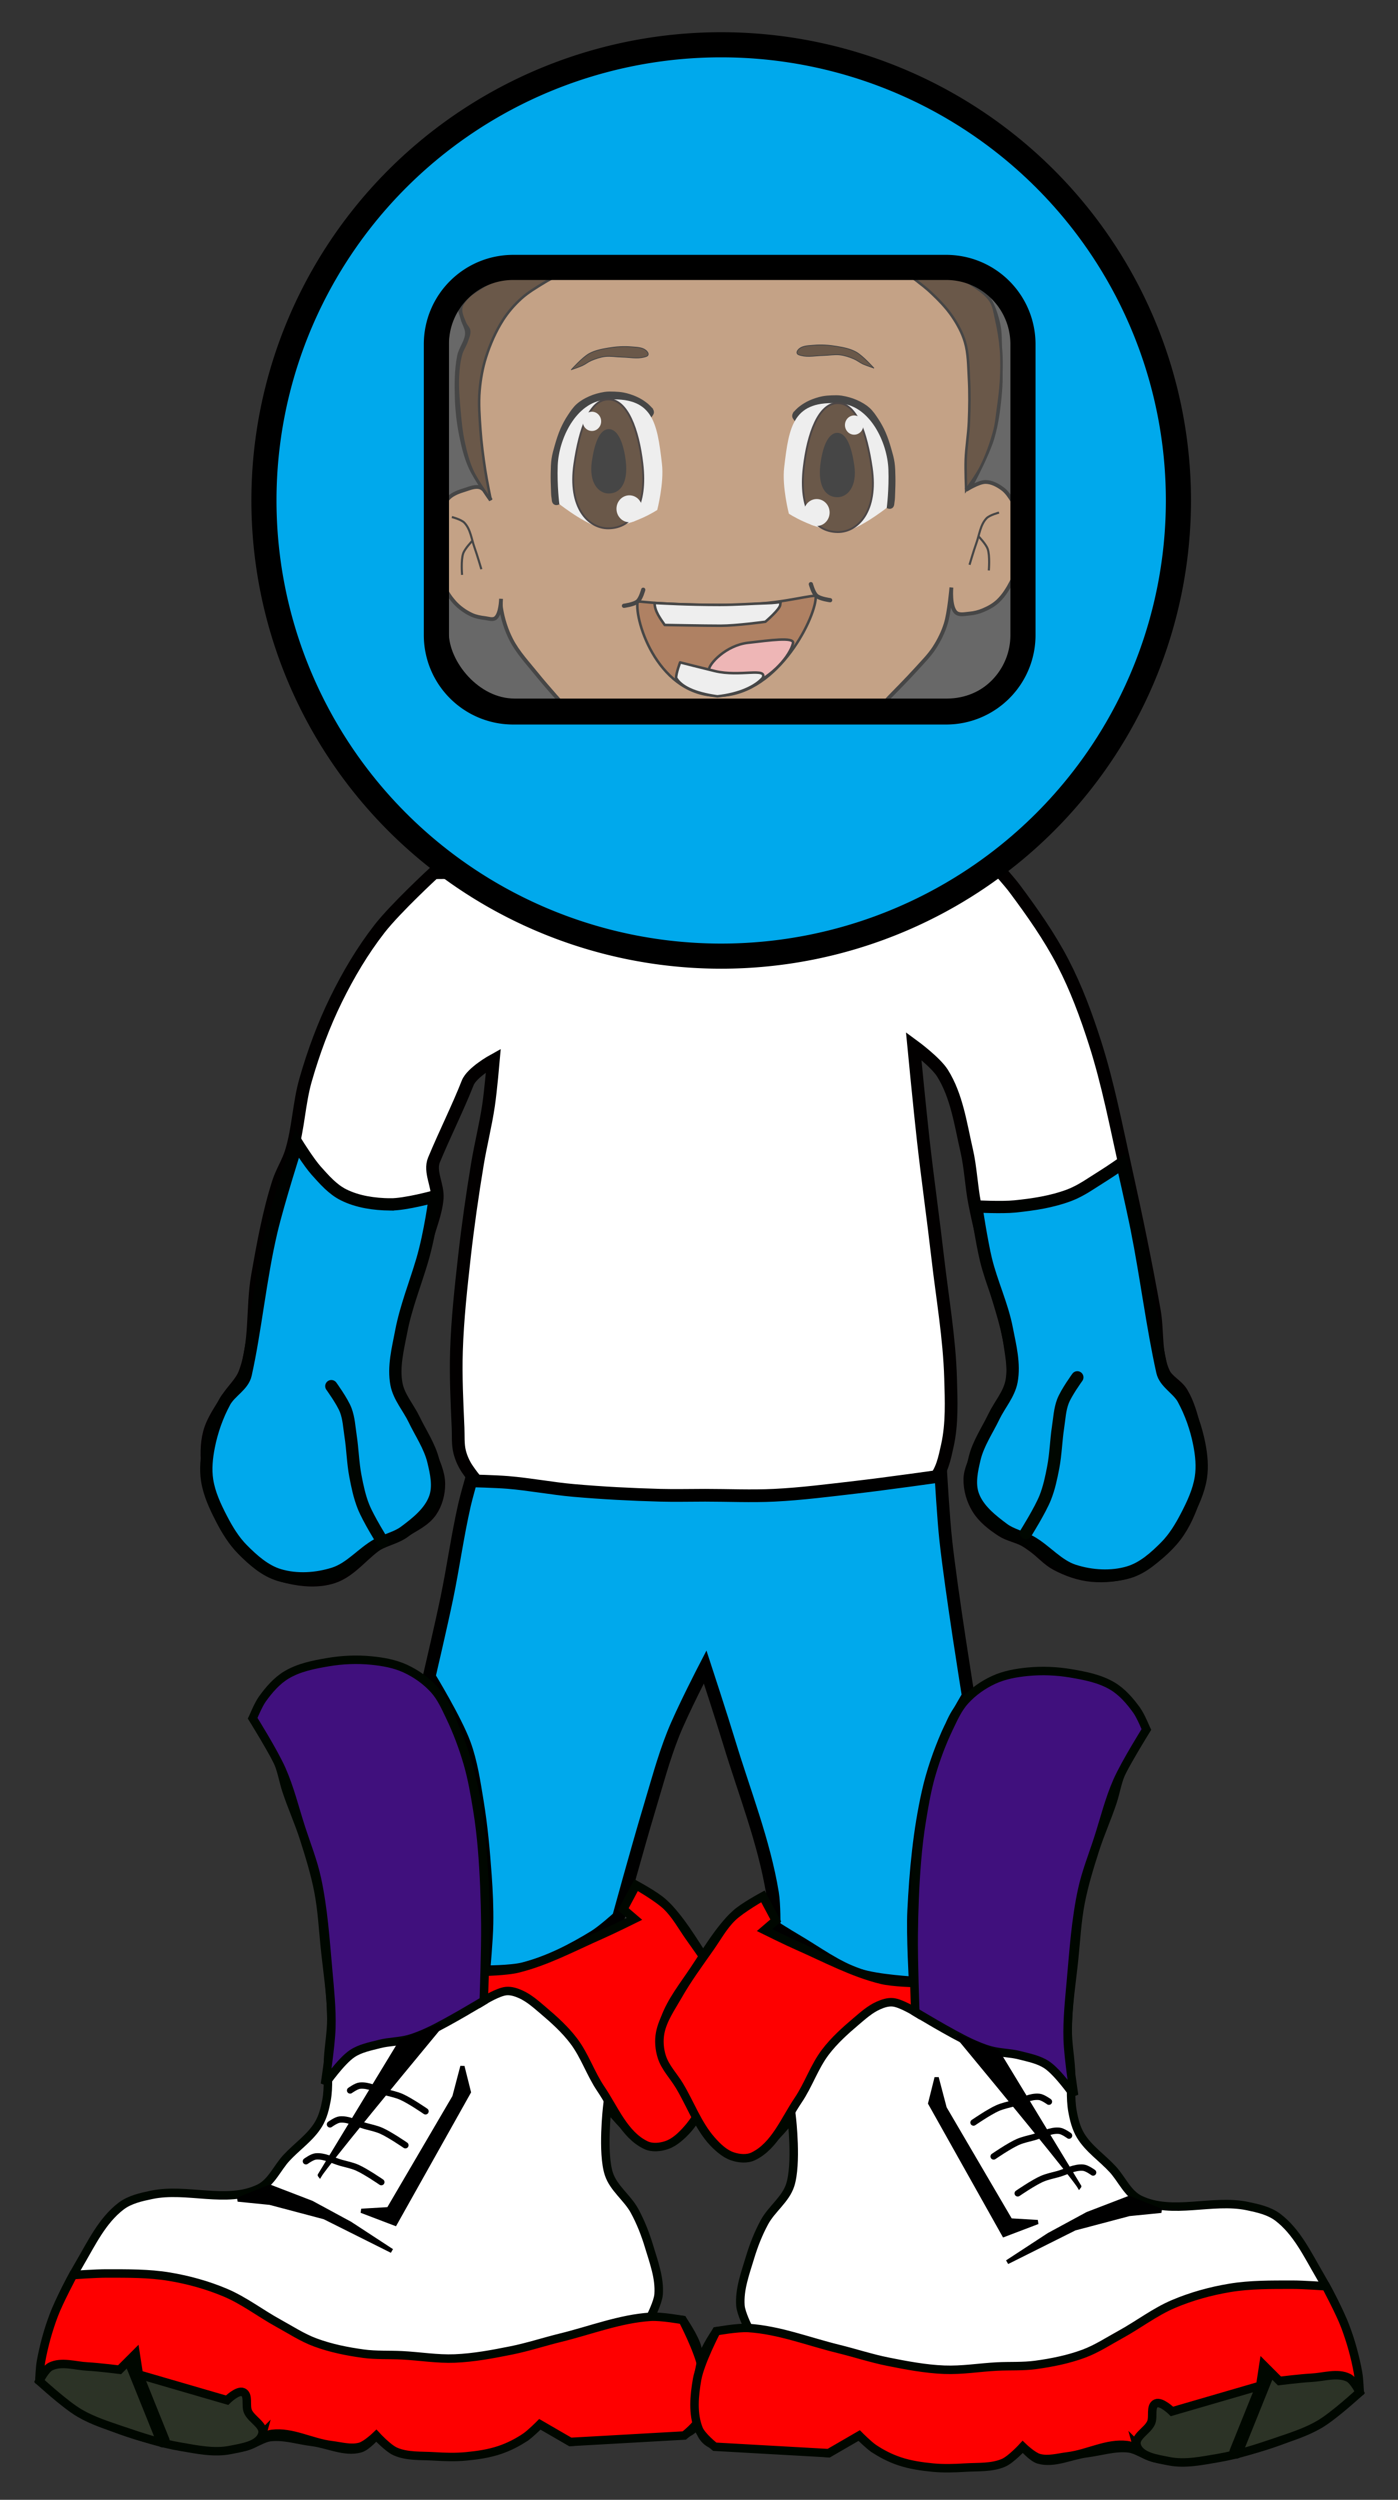 <?xml version="1.0" encoding="UTF-8" standalone="no"?>
<!-- Created with Inkscape (http://www.inkscape.org/) -->

<svg
   xmlns:dc="http://purl.org/dc/elements/1.1/"
   xmlns:cc="http://creativecommons.org/ns#"
   xmlns:rdf="http://www.w3.org/1999/02/22-rdf-syntax-ns#"
   xmlns:svg="http://www.w3.org/2000/svg"
   xmlns="http://www.w3.org/2000/svg"
   xmlns:sodipodi="http://sodipodi.sourceforge.net/DTD/sodipodi-0.dtd"
   xmlns:inkscape="http://www.inkscape.org/namespaces/inkscape"
   version="1.1"
   id="svg869"
   width="330"
   height="590"
   viewBox="0 0 330 590"
   sodipodi:docname="astronauta-nino.svg"
   inkscape:version="0.92.3 (2405546, 2018-03-11)">
  <rect x="0" y="0" width="330" height="590" fill="#333333" stroke="none"/>
  <defs
     id="defs873" />
  <sodipodi:namedview
     pagecolor="#ffffff"
     bordercolor="#666666"
     borderopacity="1"
     objecttolerance="10"
     gridtolerance="10"
     guidetolerance="10"
     inkscape:pageopacity="0"
     inkscape:pageshadow="2"
     inkscape:window-width="1366"
     inkscape:window-height="704"
     id="namedview871"
     showgrid="false"
     fit-margin-top="0"
     fit-margin-left="0"
     fit-margin-right="0"
     fit-margin-bottom="0"
     units="px"
     inkscape:zoom="0.66016473"
     inkscape:cx="122.14449"
     inkscape:cy="313.69189"
     inkscape:window-x="0"
     inkscape:window-y="27"
     inkscape:window-maximized="1"
     inkscape:current-layer="svg869" />
  <g
     id="g1479"
     transform="translate(-66.07,-41.008)">
    <g
       transform="translate(837.67,27.266)"
       id="g2205">
      <g
         id="g1801"
         transform="translate(-845.244,-59.076)">
        <path
           sodipodi:nodetypes="aaaaaaaacaaaaaaaaaaaaaaaaaaaaaaaaaaaccaaaaaaaaaaaaaaaaaaaaaaaasscaaaaaaaaaa"
           inkscape:connector-curvature="0"
           id="path1760"
           d="m 245.015,428.753 c 7.205,-0.021 14.41,-0.483 21.586,-1.136 6.845,-0.623 13.789,-0.951 20.449,-2.651 2.362,-0.603 5.078,-0.942 6.816,-2.651 2.14,-2.103 2.759,-5.402 3.408,-8.331 1.148,-5.182 0.913,-10.6 0.757,-15.905 -0.279,-9.517 -1.942,-18.943 -3.03,-28.402 -1.06,-9.224 -2.37,-18.418 -3.408,-27.645 -0.837,-7.439 -2.272,-22.343 -2.272,-22.343 0,0 5.161,3.787 6.816,6.438 3.364,5.384 4.254,11.992 5.68,18.177 0.947,4.105 1.087,8.362 1.893,12.497 1.142,5.86 2.715,11.628 4.166,17.42 1.332,5.316 3.357,10.485 4.166,15.905 0.466,3.124 1.072,6.386 0.379,9.467 -0.657,2.92 -2.852,5.264 -4.166,7.953 -1.339,2.741 -2.699,5.481 -3.787,8.331 -0.755,1.977 -1.86,3.943 -1.893,6.059 -0.038,2.358 0.67,4.8 1.893,6.816 1.344,2.214 3.511,3.887 5.68,5.302 1.61,1.05 3.611,1.356 5.302,2.272 0.8,0.434 1.535,0.981 2.272,1.515 1.82,1.319 3.316,3.114 5.302,4.166 2.575,1.364 5.429,2.384 8.331,2.651 3.04,0.28 6.251,-0.01 9.089,-1.136 3.778,-1.499 7.172,-4.134 9.846,-7.195 2.267,-2.595 3.804,-5.83 4.923,-9.089 0.998,-2.905 1.469,-6.018 1.515,-9.089 0.042,-2.802 -0.464,-5.61 -1.136,-8.331 -0.709,-2.869 -1.497,-5.805 -3.03,-8.331 -1.066,-1.757 -3.277,-2.692 -4.166,-4.544 -2.154,-4.491 -1.4,-9.865 -2.272,-14.769 -2.008,-11.285 -4.324,-22.516 -6.816,-33.704 -2.204,-9.891 -4.106,-19.886 -7.195,-29.538 -2.072,-6.474 -4.44,-12.903 -7.574,-18.935 -3.196,-6.152 -7.22,-11.86 -11.361,-17.42 -1.284,-1.724 -4.166,-4.923 -4.166,-4.923 l -132.921,1.136 c 0,0 -9.096,8.391 -12.876,13.254 -3.999,5.145 -7.351,10.814 -10.225,16.663 -2.978,6.06 -5.327,12.446 -7.195,18.935 -1.602,5.567 -1.708,11.504 -3.408,17.041 -0.764,2.488 -2.237,4.717 -3.03,7.195 -2.285,7.147 -3.613,14.576 -4.923,21.964 -1.356,7.647 -0.248,15.85 -3.03,23.1 -0.878,2.288 -2.9,3.96 -4.166,6.059 -1.545,2.563 -3.388,5.063 -4.166,7.953 -0.755,2.806 -0.655,5.817 -0.379,8.71 0.259,2.713 0.993,5.381 1.893,7.953 0.784,2.238 1.72,4.46 3.03,6.438 1.777,2.683 3.88,5.242 6.438,7.195 2.243,1.713 4.827,3.138 7.574,3.787 3.44,0.812 7.244,1.1 10.603,0 4.463,-1.461 7.32,-5.938 11.361,-8.331 1.798,-1.065 3.888,-1.576 5.68,-2.651 2.165,-1.298 4.62,-2.47 6.059,-4.544 1.275,-1.838 1.9,-4.201 1.893,-6.438 -0.007,-2.636 -1.259,-5.14 -2.272,-7.574 -1.932,-4.641 -5.616,-8.482 -7.195,-13.254 -0.841,-2.542 -1.295,-5.28 -1.136,-7.953 0.581,-9.781 5.082,-18.926 7.574,-28.402 0.895,-3.405 2.351,-6.717 2.651,-10.225 0.259,-3.029 -1.922,-6.28 -0.757,-9.089 2.508,-6.049 5.647,-12.308 7.953,-18.177 0.981,-2.498 6.059,-5.302 6.059,-5.302 0,0 -0.616,7.087 -1.136,10.603 -0.696,4.702 -1.879,9.321 -2.651,14.012 -1.181,7.169 -2.218,14.365 -3.03,21.586 -0.835,7.428 -1.655,14.872 -1.893,22.343 -0.193,6.057 0.114,12.123 0.379,18.177 0.083,1.896 -0.085,3.84 0.379,5.68 0.372,1.479 1.025,2.912 1.893,4.166 1.424,2.054 3.057,4.204 5.302,5.302 4.571,2.236 10.078,1.459 15.148,1.893 13.472,1.155 26.999,1.933 40.52,1.893 z"
           style="fill:#ffffff;fill-opacity:1;stroke:#020000;stroke-width:3;stroke-linecap:butt;stroke-linejoin:miter;stroke-miterlimit:4;stroke-dasharray:none;stroke-opacity:1" />
        <path
           sodipodi:nodetypes="aaacasaaaaaaaaaaaaaaaca"
           inkscape:connector-curvature="0"
           id="path1762"
           d="m 313.179,357.559 c 4.359,-0.444 8.776,-1.103 12.876,-2.651 2.856,-1.079 5.355,-2.939 7.953,-4.544 1.549,-0.957 4.544,-3.03 4.544,-3.03 0,0 2.371,10.33 3.408,15.526 2.234,11.194 3.725,23.26 6.059,33.704 0.589,2.636 3.633,4.064 4.923,6.438 1.793,3.297 3.059,6.922 3.787,10.603 0.515,2.603 0.79,5.331 0.379,7.953 -0.501,3.196 -1.916,6.218 -3.408,9.089 -1.34,2.578 -2.876,5.132 -4.923,7.195 -2.491,2.511 -5.32,5.05 -8.71,6.059 -4.115,1.224 -8.785,0.926 -12.876,-0.379 -3.903,-1.245 -6.658,-4.803 -10.225,-6.816 -2.065,-1.166 -4.532,-1.618 -6.438,-3.03 -2.872,-2.128 -5.983,-4.59 -7.195,-7.953 -0.986,-2.734 -0.306,-5.886 0.379,-8.71 0.852,-3.513 2.978,-6.588 4.544,-9.846 1.345,-2.798 3.59,-5.28 4.166,-8.331 0.776,-4.11 -0.337,-8.391 -1.136,-12.497 -1.083,-5.566 -3.593,-10.771 -4.923,-16.284 -0.993,-4.116 -2.272,-12.497 -2.272,-12.497 0,0 6.075,0.307 9.089,0 z"
           style="fill:#00a9ec;fill-opacity:1;stroke:#000200;stroke-width:2.9;stroke-linecap:butt;stroke-linejoin:miter;stroke-miterlimit:4;stroke-dasharray:none;stroke-opacity:1" />
        <path
           sodipodi:nodetypes="aaacasaaaaaaaaaaaaaasca"
           inkscape:connector-curvature="0"
           id="path1762-4"
           d="m 165.713,357.081 c -3.738,-0.051 -7.638,-0.601 -10.982,-2.272 -2.56,-1.279 -4.527,-3.55 -6.438,-5.68 -1.754,-1.955 -4.544,-6.438 -4.544,-6.438 0,0 -4.407,13.789 -6.059,20.828 -2.608,11.113 -3.725,23.26 -6.059,33.704 -0.589,2.636 -3.633,4.064 -4.923,6.438 -1.793,3.297 -3.059,6.922 -3.787,10.603 -0.515,2.603 -0.79,5.331 -0.379,7.953 0.501,3.196 1.916,6.218 3.408,9.089 1.34,2.578 2.876,5.132 4.923,7.195 2.491,2.511 5.32,5.05 8.71,6.059 4.115,1.224 8.785,0.926 12.876,-0.379 3.903,-1.245 6.658,-4.803 10.225,-6.816 2.065,-1.166 4.532,-1.618 6.438,-3.03 2.872,-2.128 5.983,-4.59 7.195,-7.953 0.986,-2.734 0.306,-5.886 -0.379,-8.71 -0.852,-3.513 -2.978,-6.588 -4.544,-9.846 -1.345,-2.798 -3.59,-5.28 -4.166,-8.331 -0.776,-4.11 0.35,-8.389 1.136,-12.497 1.088,-5.688 3.319,-11.224 4.923,-16.663 1.951,-6.613 3.03,-15.148 3.03,-15.148 0,0 -7.013,1.942 -10.603,1.893 z"
           style="fill:#00a9ec;fill-opacity:1;stroke:#000200;stroke-width:2.9;stroke-linecap:butt;stroke-linejoin:miter;stroke-miterlimit:4;stroke-dasharray:none;stroke-opacity:1" />
        <path
           sodipodi:nodetypes="caaaac"
           inkscape:connector-curvature="0"
           id="path1779"
           d="m 151.856,399.973 c 0,0 2.624,3.616 3.408,5.68 0.729,1.921 0.824,4.028 1.136,6.059 0.482,3.142 0.541,6.345 1.136,9.467 0.464,2.436 0.977,4.891 1.893,7.195 1.168,2.94 4.544,8.331 4.544,8.331"
           style="fill:none;stroke:#000500;stroke-width:2.9;stroke-linecap:round;stroke-linejoin:miter;stroke-miterlimit:4;stroke-dasharray:none;stroke-opacity:1" />
        <path
           sodipodi:nodetypes="caaaac"
           inkscape:connector-curvature="0"
           id="path1779-9"
           d="m 327.948,397.89 c 0,0 -2.624,3.616 -3.408,5.68 -0.729,1.921 -0.824,4.028 -1.136,6.059 -0.482,3.142 -0.541,6.345 -1.136,9.467 -0.464,2.436 -0.977,4.891 -1.893,7.195 -1.168,2.94 -4.544,8.331 -4.544,8.331"
           style="fill:none;stroke:#000700;stroke-width:2.9;stroke-linecap:round;stroke-linejoin:miter;stroke-miterlimit:4;stroke-dasharray:none;stroke-opacity:1" />
      </g>
      <g
         id="g1548-2"
         transform="translate(-274.931,107.928)">
        <g
           id="g1974">
          <g
             id="g1348-8-0"
             transform="translate(-565.042,-169.218)">
            <g
               id="g1310-4-6">
              <path
                 style="fill:#c08b61;fill-opacity:1;stroke:#000000;stroke-width:0.9;stroke-linecap:butt;stroke-linejoin:miter;stroke-miterlimit:4;stroke-dasharray:none;stroke-opacity:1"
                 d="m 171.645,197.619 c 0.274,-1.897 1.309,-3.747 2.678,-5.088 0.998,-0.978 2.415,-1.458 3.749,-1.874 1.205,-0.376 2.573,-0.994 3.749,-0.536 1.182,0.461 2.41,2.946 2.41,2.946 0,0 -3.573,-4.986 -4.82,-7.766 -1.029,-2.293 -1.632,-4.769 -2.142,-7.23 -0.602,-2.905 -0.97,-5.871 -1.071,-8.837 -0.116,-3.395 -0.121,-6.843 0.536,-10.176 0.366,-1.856 1.838,-3.465 1.874,-5.356 0.023,-1.214 -0.783,-2.302 -1.071,-3.481 -0.236,-0.97 -0.812,-1.987 -0.536,-2.946 0.403,-1.396 1.816,-2.299 2.946,-3.213 1.369,-1.107 2.968,-1.91 4.552,-2.678 1.551,-0.752 3.144,-1.47 4.82,-1.874 2.53,-0.611 5.166,-0.679 7.766,-0.803 32.002,-1.53 65.285,-1.189 96.113,0.725 2.842,0.176 5.637,2.496 7.609,4.742 1.656,1.886 2.502,4.419 3.121,6.851 0.618,2.428 0.446,4.994 0.536,7.498 0.105,2.944 0.243,5.901 0,8.837 -0.313,3.788 -0.777,7.608 -1.874,11.247 -1.073,3.558 -4.552,10.176 -4.552,10.176 l -1.607,1.874 c 0,0 2.911,-1.866 4.552,-1.874 1.442,-0.007 2.854,0.754 4.017,1.607 1.023,0.75 1.735,1.871 2.41,2.946 0.786,1.251 1.606,2.564 1.874,4.017 0.683,3.696 -0.03,7.569 -0.803,11.247 -0.273,1.299 -0.728,2.571 -1.339,3.749 -0.856,1.648 -1.859,3.281 -3.213,4.552 -0.993,0.933 -2.225,1.614 -3.481,2.142 -1.018,0.428 -2.113,0.714 -3.213,0.803 -1.071,0.087 -2.417,0.455 -3.213,-0.268 -1.478,-1.341 -1.071,-5.891 -1.071,-5.891 0,0 -0.485,5.807 -1.339,8.569 -0.613,1.984 -1.554,3.878 -2.678,5.623 -1.2,1.864 -2.803,3.439 -4.284,5.088 -1.983,2.207 -6.159,6.427 -6.159,6.427 l -3.481,3.749 -72.835,-0.803 c 0,0 -4.745,-5.27 -6.962,-8.033 -2.156,-2.687 -4.584,-5.237 -6.159,-8.301 -1.2,-2.335 -2.003,-4.904 -2.41,-7.498 -0.111,-0.705 0,-2.142 0,-2.142 0,0 -0.072,3.605 -1.339,4.552 -0.643,0.481 -1.613,0.098 -2.41,0 -1.096,-0.135 -2.214,-0.334 -3.213,-0.803 -1.503,-0.705 -2.908,-1.71 -4.017,-2.946 -1.309,-1.458 -2.38,-3.212 -2.946,-5.088 -1.265,-4.195 -0.238,-8.776 -0.803,-13.121 -0.059,-0.451 -0.333,-0.888 -0.268,-1.339 z"
                 id="path899-5-8"
                 inkscape:connector-curvature="0"
                 sodipodi:nodetypes="aaaacaaaaaaaaaaasaaaaaccaaaaaaaaaacaaacccaaacaaaaaaa" />
            </g>
            <g
               id="g907-0-9">
              <path
                 style="fill:none;stroke:#000000;stroke-width:0.5;stroke-linecap:butt;stroke-linejoin:miter;stroke-miterlimit:4;stroke-dasharray:none;stroke-opacity:1"
                 d="m 297.232,208.33 c 0,0 1.002,-3.415 1.607,-5.088 0.722,-1.995 0.939,-4.362 2.41,-5.891 0.748,-0.777 2.946,-1.339 2.946,-1.339"
                 id="path901-3-2"
                 inkscape:connector-curvature="0"
                 sodipodi:nodetypes="caac" />
              <path
                 style="fill:none;stroke:#000000;stroke-width:0.5;stroke-linecap:butt;stroke-linejoin:miter;stroke-miterlimit:4;stroke-dasharray:none;stroke-opacity:1"
                 d="m 299.374,201.636 c 0,0 1.737,1.801 2.142,2.946 0.567,1.601 0.268,5.088 0.268,5.088 v 0"
                 id="path903-6-6"
                 inkscape:connector-curvature="0"
                 sodipodi:nodetypes="caac" />
            </g>
            <g
               id="g907-6-1-6"
               transform="matrix(-1,0,0,1,479.231,1.048)">
              <path
                 style="fill:none;stroke:#000000;stroke-width:0.5;stroke-linecap:butt;stroke-linejoin:miter;stroke-miterlimit:4;stroke-dasharray:none;stroke-opacity:1"
                 d="m 297.232,208.33 c 0,0 1.002,-3.415 1.607,-5.088 0.722,-1.995 0.939,-4.362 2.41,-5.891 0.748,-0.777 2.946,-1.339 2.946,-1.339"
                 id="path901-7-0-4"
                 inkscape:connector-curvature="0"
                 sodipodi:nodetypes="caac" />
              <path
                 style="fill:none;stroke:#000000;stroke-width:0.5;stroke-linecap:butt;stroke-linejoin:miter;stroke-miterlimit:4;stroke-dasharray:none;stroke-opacity:1"
                 d="m 299.374,201.636 c 0,0 1.737,1.801 2.142,2.946 0.567,1.601 0.268,5.088 0.268,5.088 v 0"
                 id="path903-5-6-9"
                 inkscape:connector-curvature="0"
                 sodipodi:nodetypes="caac" />
            </g>
            <path
               sodipodi:nodetypes="aaacaaaaaaacaaaaaaaaaaa"
               inkscape:connector-curvature="0"
               id="path960-3-5"
               d="m 180.069,144.165 c 2.063,-1.436 4.266,-2.736 6.627,-3.598 2.361,-0.861 4.885,-1.261 7.385,-1.515 2.575,-0.261 7.763,0 7.763,0 0,0 -3.333,1.679 -4.923,2.651 -1.897,1.16 -3.841,2.297 -5.491,3.787 -1.661,1.5 -3.153,3.224 -4.355,5.112 -1.714,2.692 -3.008,5.669 -3.976,8.71 -0.819,2.571 -1.289,5.263 -1.515,7.953 -0.253,3.02 -0.019,6.066 0.189,9.089 0.223,3.233 0.648,6.453 1.136,9.657 0.36,2.366 1.321,7.056 1.321,7.056 0,0 -3.22,-4.404 -4.351,-6.867 -0.992,-2.159 -1.575,-4.496 -2.083,-6.816 -0.504,-2.302 -0.738,-4.659 -0.947,-7.006 -0.258,-2.895 -0.529,-5.808 -0.379,-8.71 0.089,-1.72 0.282,-3.457 0.757,-5.112 0.304,-1.059 0.979,-1.983 1.325,-3.03 0.265,-0.799 0.686,-1.628 0.568,-2.462 -0.091,-0.643 -0.704,-1.101 -0.947,-1.704 -0.463,-1.151 -1.114,-2.369 -0.947,-3.598 0.118,-0.869 0.767,-1.596 1.325,-2.272 0.427,-0.517 0.964,-0.942 1.515,-1.325 z"
               style="fill:#371b05;fill-opacity:1;stroke:#000000;stroke-width:0.6;stroke-linecap:butt;stroke-linejoin:miter;stroke-miterlimit:4;stroke-dasharray:none;stroke-opacity:1" />
            <path
               sodipodi:nodetypes="aaaaaaaacaaaaaacaaa"
               inkscape:connector-curvature="0"
               id="path962-2-0"
               d="m 297.842,142.272 c 1.588,1.086 3.308,2.173 4.355,3.787 0.826,1.273 0.985,2.876 1.325,4.355 0.544,2.366 0.946,4.775 1.136,7.195 0.193,2.454 0.136,4.927 0,7.385 -0.126,2.283 -0.45,4.551 -0.757,6.816 -0.215,1.583 -0.352,3.188 -0.757,4.734 -0.785,2.994 -1.833,5.942 -3.219,8.71 -0.96,1.918 -3.496,5.403 -3.496,5.403 0,0 -0.185,-4.74 -0.101,-7.107 0.105,-2.975 0.631,-5.925 0.757,-8.899 0.147,-3.468 0.192,-6.948 0,-10.414 -0.158,-2.853 -0.137,-5.78 -0.947,-8.521 -0.64,-2.166 -1.758,-4.193 -3.03,-6.059 -1.435,-2.105 -3.256,-3.936 -5.112,-5.68 -1.703,-1.6 -5.491,-4.355 -5.491,-4.355 0,0 3.663,-0.295 5.491,-0.189 2.103,0.122 4.247,0.289 6.248,0.947 1.287,0.423 2.479,1.128 3.598,1.893 z"
               style="fill:#371b05;fill-opacity:1;stroke:#000000;stroke-width:0.6;stroke-linecap:butt;stroke-linejoin:miter;stroke-miterlimit:4;stroke-dasharray:none;stroke-opacity:1" />
            <path
               sodipodi:nodetypes="caaaaaaaaaac"
               inkscape:connector-curvature="0"
               id="path978-0-4"
               d="m 274.605,161.871 c 0,0 -1.723,-0.558 -2.544,-0.937 -0.744,-0.344 -1.387,-0.887 -2.142,-1.205 -1.028,-0.433 -2.106,-0.798 -3.213,-0.937 -1.329,-0.167 -2.677,0.112 -4.017,0.134 -1.74,0.029 -3.539,0.447 -5.222,0 -0.348,-0.092 -0.833,-0.191 -0.937,-0.536 -0.116,-0.382 0.223,-0.823 0.536,-1.071 0.898,-0.714 2.205,-0.696 3.347,-0.803 1.824,-0.171 3.683,-0.037 5.489,0.268 1.56,0.264 3.172,0.566 4.552,1.339 1.627,0.911 4.151,3.749 4.151,3.749 z"
               style="fill:#371b05;fill-opacity:1;stroke:#000000;stroke-width:0.2;stroke-linecap:butt;stroke-linejoin:miter;stroke-miterlimit:4;stroke-dasharray:none;stroke-opacity:1" />
            <path
               sodipodi:nodetypes="caaaaaaaaaac"
               inkscape:connector-curvature="0"
               id="path978-3-6-8"
               d="m 203.273,162.256 c 0,0 1.723,-0.558 2.544,-0.937 0.744,-0.344 1.387,-0.887 2.142,-1.205 1.028,-0.433 2.106,-0.798 3.213,-0.937 1.329,-0.167 2.677,0.112 4.017,0.134 1.74,0.029 3.539,0.447 5.222,0 0.348,-0.092 0.833,-0.191 0.937,-0.536 0.116,-0.382 -0.223,-0.823 -0.536,-1.071 -0.898,-0.714 -2.205,-0.696 -3.347,-0.803 -1.824,-0.171 -3.683,-0.037 -5.489,0.268 -1.56,0.264 -3.172,0.566 -4.552,1.339 -1.627,0.911 -4.151,3.749 -4.151,3.749 z"
               style="fill:#371b05;fill-opacity:1;stroke:#000000;stroke-width:0.2;stroke-linecap:butt;stroke-linejoin:miter;stroke-miterlimit:4;stroke-dasharray:none;stroke-opacity:1" />
            <g
               transform="translate(26.51,-14.728)"
               id="g1190-1-7">
              <path
                 style="fill:#000000;fill-opacity:1;stroke:#000000;stroke-width:1px;stroke-linecap:butt;stroke-linejoin:miter;stroke-opacity:1"
                 d="m 229.631,188.522 c -0.232,-0.338 -0.296,-0.431 -0.268,-0.669 0.054,-0.461 0.482,-0.803 0.803,-1.138 0.507,-0.528 1.124,-0.944 1.741,-1.339 0.403,-0.259 0.835,-0.472 1.272,-0.669 0.457,-0.206 0.928,-0.383 1.406,-0.536 0.505,-0.162 1.017,-0.309 1.54,-0.402 0.684,-0.122 1.381,-0.177 2.075,-0.201 0.759,-0.025 1.526,-0.05 2.276,0.067 1.193,0.187 2.377,0.514 3.481,1.004 1.008,0.447 1.989,1.007 2.812,1.741 0.806,0.719 1.413,1.642 2.008,2.544 0.643,0.975 1.203,2.01 1.674,3.079 0.552,1.253 0.956,2.568 1.339,3.883 0.295,1.013 0.581,2.035 0.736,3.079 0.164,1.106 0.177,2.23 0.201,3.347 0.028,1.294 -0.011,2.59 -0.067,3.883 -0.028,0.648 -0.019,1.303 -0.134,1.941 -0.07,0.389 -0.018,0.901 -0.335,1.138 -0.179,0.134 -0.462,0.083 -0.669,0 -9.34,-3.724 -16.202,-12.462 -21.891,-20.753 z"
                 id="path1147-5-1"
                 inkscape:connector-curvature="0"
                 sodipodi:nodetypes="aaaaaaaaaaaaaaaaaaaaa" />
              <g
                 id="g1112-0-5-7"
                 transform="translate(-1.203,12.781)">
                <path
                   sodipodi:nodetypes="scscsss"
                   inkscape:connector-curvature="0"
                   id="path1076-2-4-2"
                   d="m 252.772,187.715 c 0.177,4.756 -0.382,9.113 -0.382,9.113 0,0 -7.624,5.98 -10.974,5.651 -6.788,-0.667 -12.134,-4.264 -12.134,-4.264 0,0 -1.642,-6.314 -1.114,-10.878 1.148,-9.919 2.155,-15.987 13.249,-15.142 7.097,0.541 11.125,9.331 11.355,15.521 z"
                   style="opacity:1;fill:#ffffff;fill-opacity:1;fill-rule:nonzero;stroke:none;stroke-width:0.211;stroke-linecap:round;stroke-linejoin:round;stroke-miterlimit:4;stroke-dasharray:none;stroke-dashoffset:0;stroke-opacity:1" />
                <g
                   transform="translate(-1.929,-1.325)"
                   id="g1034-0-3-7-7">
                  <path
                     style="opacity:1;fill:#371b05;fill-opacity:1;fill-rule:nonzero;stroke:#090000;stroke-width:0.445;stroke-linecap:round;stroke-linejoin:round;stroke-miterlimit:4;stroke-dasharray:none;stroke-dashoffset:0;stroke-opacity:1"
                     d="m 250.762,188.662 c 1.52,10.303 -3.268,15.248 -8.02,15.215 -5.822,-0.041 -9.138,-5.556 -8.02,-15.215 0.938,-8.1 3.538,-15.215 8.02,-15.215 4.429,0 6.793,6.902 8.02,15.215 z"
                     id="path995-93-7-65-2"
                     inkscape:connector-curvature="0"
                     sodipodi:nodetypes="sssss" />
                  <path
                     style="opacity:1;fill:#000000;fill-opacity:1;fill-rule:nonzero;stroke:none;stroke-width:0.222;stroke-linecap:round;stroke-linejoin:round;stroke-miterlimit:4;stroke-dasharray:none;stroke-dashoffset:0;stroke-opacity:1"
                     d="m 246.643,188.059 c 0.759,5.145 -1.632,7.614 -4.005,7.597 -2.907,-0.02 -4.563,-2.774 -4.005,-7.597 0.469,-4.045 1.767,-7.597 4.005,-7.597 2.212,0 3.392,3.446 4.005,7.597 z"
                     id="path995-5-6-5-6-2"
                     inkscape:connector-curvature="0"
                     sodipodi:nodetypes="sssss" />
                  <ellipse
                     style="opacity:1;fill:#ffffff;fill-opacity:1;fill-rule:nonzero;stroke:none;stroke-width:0.2;stroke-linecap:round;stroke-linejoin:round;stroke-miterlimit:4;stroke-dasharray:none;stroke-dashoffset:0;stroke-opacity:1"
                     id="path1013-0-9-9-6"
                     cx="246.624"
                     cy="178.626"
                     rx="2.177"
                     ry="2.272" />
                  <ellipse
                     style="opacity:1;fill:#ffffff;fill-opacity:1;fill-rule:nonzero;stroke:none;stroke-width:0.28;stroke-linecap:round;stroke-linejoin:round;stroke-miterlimit:4;stroke-dasharray:none;stroke-dashoffset:0;stroke-opacity:1"
                     id="path1013-6-6-2-3-1"
                     cx="237.782"
                     cy="199.265"
                     rx="3.047"
                     ry="3.179" />
                </g>
              </g>
            </g>
            <g
               transform="matrix(-1,0,0,1,451.592,-15.606)"
               id="g1190-2-7-0">
              <path
                 style="fill:#000000;fill-opacity:1;stroke:#000000;stroke-width:1px;stroke-linecap:butt;stroke-linejoin:miter;stroke-opacity:1"
                 d="m 229.631,188.522 c -0.232,-0.338 -0.296,-0.431 -0.268,-0.669 0.054,-0.461 0.482,-0.803 0.803,-1.138 0.507,-0.528 1.124,-0.944 1.741,-1.339 0.403,-0.259 0.835,-0.472 1.272,-0.669 0.457,-0.206 0.928,-0.383 1.406,-0.536 0.505,-0.162 1.017,-0.309 1.54,-0.402 0.684,-0.122 1.381,-0.177 2.075,-0.201 0.759,-0.025 1.526,-0.05 2.276,0.067 1.193,0.187 2.377,0.514 3.481,1.004 1.008,0.447 1.989,1.007 2.812,1.741 0.806,0.719 1.413,1.642 2.008,2.544 0.643,0.975 1.203,2.01 1.674,3.079 0.552,1.253 0.956,2.568 1.339,3.883 0.295,1.013 0.581,2.035 0.736,3.079 0.164,1.106 0.177,2.23 0.201,3.347 0.028,1.294 -0.011,2.59 -0.067,3.883 -0.028,0.648 -0.019,1.303 -0.134,1.941 -0.07,0.389 -0.018,0.901 -0.335,1.138 -0.179,0.134 -0.462,0.083 -0.669,0 -9.34,-3.724 -16.202,-12.462 -21.891,-20.753 z"
                 id="path1147-8-4-6"
                 inkscape:connector-curvature="0"
                 sodipodi:nodetypes="aaaaaaaaaaaaaaaaaaaaa" />
              <g
                 id="g1112-0-9-5-1"
                 transform="translate(-1.203,12.781)">
                <path
                   sodipodi:nodetypes="scscsss"
                   inkscape:connector-curvature="0"
                   id="path1076-2-7-2-5"
                   d="m 252.772,187.715 c 0.177,4.756 -0.382,9.113 -0.382,9.113 0,0 -7.624,5.98 -10.974,5.651 -6.788,-0.667 -12.134,-4.264 -12.134,-4.264 0,0 -1.642,-6.314 -1.114,-10.878 1.148,-9.919 2.155,-15.987 13.249,-15.142 7.097,0.541 11.125,9.331 11.355,15.521 z"
                   style="opacity:1;fill:#ffffff;fill-opacity:1;fill-rule:nonzero;stroke:none;stroke-width:0.211;stroke-linecap:round;stroke-linejoin:round;stroke-miterlimit:4;stroke-dasharray:none;stroke-dashoffset:0;stroke-opacity:1" />
                <g
                   transform="translate(-1.929,-1.325)"
                   id="g1034-0-3-3-5-9">
                  <path
                     style="opacity:1;fill:#371b05;fill-opacity:1;fill-rule:nonzero;stroke:#090000;stroke-width:0.445;stroke-linecap:round;stroke-linejoin:round;stroke-miterlimit:4;stroke-dasharray:none;stroke-dashoffset:0;stroke-opacity:1"
                     d="m 250.762,188.662 c 1.52,10.303 -3.268,15.248 -8.02,15.215 -5.822,-0.041 -9.138,-5.556 -8.02,-15.215 0.938,-8.1 3.538,-15.215 8.02,-15.215 4.429,0 6.793,6.902 8.02,15.215 z"
                     id="path995-93-7-6-4-4"
                     inkscape:connector-curvature="0"
                     sodipodi:nodetypes="sssss" />
                  <path
                     style="opacity:1;fill:#000000;fill-opacity:1;fill-rule:nonzero;stroke:none;stroke-width:0.222;stroke-linecap:round;stroke-linejoin:round;stroke-miterlimit:4;stroke-dasharray:none;stroke-dashoffset:0;stroke-opacity:1"
                     d="m 246.643,188.059 c 0.759,5.145 -1.632,7.614 -4.005,7.597 -2.907,-0.02 -4.563,-2.774 -4.005,-7.597 0.469,-4.045 1.767,-7.597 4.005,-7.597 2.212,0 3.392,3.446 4.005,7.597 z"
                     id="path995-5-6-5-1-7-9"
                     inkscape:connector-curvature="0"
                     sodipodi:nodetypes="sssss" />
                  <ellipse
                     style="opacity:1;fill:#ffffff;fill-opacity:1;fill-rule:nonzero;stroke:none;stroke-width:0.2;stroke-linecap:round;stroke-linejoin:round;stroke-miterlimit:4;stroke-dasharray:none;stroke-dashoffset:0;stroke-opacity:1"
                     id="path1013-0-9-2-4-0"
                     cx="246.624"
                     cy="178.626"
                     rx="2.177"
                     ry="2.272" />
                  <ellipse
                     style="opacity:1;fill:#ffffff;fill-opacity:1;fill-rule:nonzero;stroke:none;stroke-width:0.28;stroke-linecap:round;stroke-linejoin:round;stroke-miterlimit:4;stroke-dasharray:none;stroke-dashoffset:0;stroke-opacity:1"
                     id="path1013-6-6-2-9-4-9"
                     cx="237.782"
                     cy="199.265"
                     rx="3.047"
                     ry="3.179" />
                </g>
              </g>
            </g>
            <path
               sodipodi:nodetypes="cscsc"
               inkscape:connector-curvature="0"
               id="path1250-3-1"
               d="m 260.92,215.644 c 0.389,4.418 -8.576,23.067 -22.438,23.574 -14.527,0.531 -20.417,-17.557 -19.597,-22.248 4.003,0.379 9.139,0.852 21.112,0.852 11.974,0 18.272,-2.162 20.923,-2.177 z"
               style="opacity:1;fill:#a05a2c;fill-opacity:1;fill-rule:nonzero;stroke:#000000;stroke-width:0.6;stroke-linecap:round;stroke-linejoin:round;stroke-miterlimit:4;stroke-dasharray:none;stroke-dashoffset:0;stroke-opacity:1" />
            <path
               sodipodi:nodetypes="cac"
               inkscape:connector-curvature="0"
               id="path1253-0-7"
               d="m 215.666,218.011 c 0,0 2.369,-0.3 3.219,-1.041 0.766,-0.668 1.325,-2.746 1.325,-2.746"
               style="fill:none;stroke:#000000;stroke-width:1;stroke-linecap:round;stroke-linejoin:miter;stroke-miterlimit:4;stroke-dasharray:none;stroke-opacity:1" />
            <path
               sodipodi:nodetypes="cac"
               inkscape:connector-curvature="0"
               id="path1253-1-7-7"
               d="m 264.325,216.688 c 0,0 -2.369,-0.3 -3.219,-1.041 -0.766,-0.668 -1.325,-2.746 -1.325,-2.746"
               style="fill:none;stroke:#000000;stroke-width:1;stroke-linecap:round;stroke-linejoin:miter;stroke-miterlimit:4;stroke-dasharray:none;stroke-opacity:1" />
            <path
               sodipodi:nodetypes="ccsccssscc"
               inkscape:connector-curvature="0"
               id="path1285-8-1"
               d="m 252.562,217.727 c -1e-5,1.064 -3.523,4.051 -3.523,4.051 0,0 -6.877,0.94 -10.556,0.94 -3.679,0 -13.207,-0.182 -13.207,-0.182 -0.989,-1.443 -2.381,-3.253 -2.387,-5.187 0,0 2.675,0.149 5.464,0.256 2.508,0.096 6.262,0.196 9.941,0.196 3.679,0 8.284,-0.321 10.793,-0.386 4.47,-0.114 3.476,-0.753 3.476,0.312 z"
               style="opacity:1;fill:#ffffff;fill-opacity:1;fill-rule:nonzero;stroke:#000000;stroke-width:0.6;stroke-linecap:round;stroke-linejoin:round;stroke-miterlimit:4;stroke-dasharray:none;stroke-dashoffset:0;stroke-opacity:1" />
            <path
               sodipodi:nodetypes="cscsc"
               inkscape:connector-curvature="0"
               id="path1291-6-1"
               d="m 255.593,226.74 c -0.714,3.135 -4.885,7.926 -10.242,10.109 -2.239,0.912 -7.333,-2.398 -9.64,-3.749 1e-5,-1.368 4.022,-5.769 9.238,-6.36 5.317,-0.603 10.644,-1.368 10.644,-10e-6 z"
               style="opacity:1;fill:#ffaaaa;fill-opacity:1;fill-rule:nonzero;stroke:#000000;stroke-width:0.6;stroke-linecap:round;stroke-linejoin:round;stroke-miterlimit:4;stroke-dasharray:none;stroke-dashoffset:0;stroke-opacity:1" />
            <path
               sodipodi:nodetypes="ccccsc"
               inkscape:connector-curvature="0"
               id="path1288-9-8-5"
               d="m 248.411,235.03 c -1.751,2.002 -5.479,3.781 -10.698,4.355 -5.491,-0.753 -8.568,-2.353 -9.751,-4.355 0,-1.135 0.951,-3.664 0.951,-3.664 0,0 5.673,1.437 8.232,2.055 5.879,1.419 12.432,-0.953 11.266,1.609 z"
               style="opacity:1;fill:#ffffff;fill-opacity:1;fill-rule:nonzero;stroke:#000000;stroke-width:0.6;stroke-linecap:round;stroke-linejoin:round;stroke-miterlimit:4;stroke-dasharray:none;stroke-dashoffset:0;stroke-opacity:1" />
          </g>
          <rect
             style="opacity:1;fill:#cccccc;fill-opacity:0.343;fill-rule:nonzero;stroke:#000000;stroke-width:5.352;stroke-linecap:round;stroke-linejoin:round;stroke-miterlimit:4;stroke-dasharray:none;stroke-dashoffset:0;stroke-opacity:1"
             id="rect881-3-4-8-9"
             width="138.469"
             height="104.925"
             x="-393.396"
             y="-31.562"
             ry="18.177" />
          <path
             style="opacity:1;fill:#00a9ec;fill-opacity:1;fill-rule:nonzero;stroke:#000000;stroke-width:5.928;stroke-linecap:round;stroke-linejoin:round;stroke-miterlimit:4;stroke-dasharray:none;stroke-dashoffset:0;stroke-opacity:1"
             d="M -326.433,-83.619 A 107.932,107.549 0 0 0 -434.366,23.93 107.932,107.549 0 0 0 -326.433,131.479 107.932,107.549 0 0 0 -218.501,23.93 107.932,107.549 0 0 0 -326.433,-83.619 Z m -49.053,52.545 h 102.113 c 10.07,0 18.178,8.108 18.178,18.178 v 68.57 c 0,10.07 -8.108,18.178 -18.178,18.178 h -102.113 c -10.07,0 -18.178,-8.108 -18.178,-18.178 v -68.57 c 0,-10.07 8.108,-18.178 18.178,-18.178 z"
             id="path879-7-4-7"
             inkscape:connector-curvature="0" />
        </g>
      </g>
    </g>
    <path
       sodipodi:nodetypes="aaacacaaacaacaacaacaacaaaacaacaaaa"
       inkscape:connector-curvature="0"
       id="path2207-4"
       d="m 232.518,393.914 c 5.428,0 10.862,0.265 16.284,0 6.461,-0.316 12.887,-1.154 19.313,-1.893 6.704,-0.771 20.071,-2.651 20.071,-2.651 0,0 0.585,10.114 1.136,15.148 1.347,12.298 5.302,36.733 5.302,36.733 0,0 -3.553,5.928 -4.923,9.089 -1.905,4.395 -3.492,8.96 -4.544,13.633 -2.066,9.18 -2.944,18.625 -3.408,28.023 -0.281,5.675 0.379,17.041 0.379,17.041 0,0 -9.021,-0.48 -13.254,-1.893 -5.466,-1.826 -10.168,-5.432 -15.148,-8.331 -1.665,-0.97 -4.923,-3.03 -4.923,-3.03 0,0 0.054,-5.334 -0.379,-7.953 -2.011,-12.181 -6.643,-23.783 -10.225,-35.597 -1.807,-5.96 -5.68,-17.799 -5.68,-17.799 0,0 -5.414,10.445 -7.574,15.905 -2.291,5.791 -3.884,11.836 -5.68,17.799 -2.536,8.417 -7.195,25.372 -7.195,25.372 0,0 -3.614,3.275 -5.68,4.544 -5.199,3.192 -10.756,6.045 -16.663,7.574 -3.065,0.793 -9.467,0.757 -9.467,0.757 0,0 0.694,-7.566 0.757,-11.361 0.063,-3.789 -0.111,-7.581 -0.379,-11.361 -0.413,-5.826 -0.943,-11.657 -1.893,-17.42 -0.758,-4.593 -1.431,-9.261 -3.03,-13.633 -2.056,-5.621 -8.331,-15.905 -8.331,-15.905 0,0 2.881,-12.348 4.166,-18.556 1.511,-7.297 2.51,-14.698 4.166,-21.964 0.435,-1.911 1.515,-5.68 1.515,-5.68 0,0 5.814,0.14 8.71,0.379 5.196,0.429 10.333,1.433 15.526,1.893 6.8,0.603 13.625,0.947 20.449,1.136 3.533,0.098 7.069,0 10.603,0 z"
       style="fill:#00a9ec;fill-opacity:1;stroke:#000000;stroke-width:3;stroke-linecap:butt;stroke-linejoin:miter;stroke-miterlimit:4;stroke-dasharray:none;stroke-opacity:1" />
    <g
       transform="matrix(-1,0,0,1,-65.247,3.011)"
       id="g1184-7">
      <g
         id="g2426-9-5"
         transform="translate(-86.076,6.456)"
         style="fill:#ffffff;stroke:#000700;stroke-opacity:1">
        <path
           sodipodi:nodetypes="aaaaaaaacaaaaaaaaaaaaaaaacaaaaaaacaacccssaccaaaacaaaaaaaacccaacaaa"
           inkscape:connector-curvature="0"
           id="path2408-6-3"
           d="m -157.158,453.747 c 0.911,-4.133 2.301,-8.155 3.787,-12.118 1.21,-3.228 2.065,-6.734 4.166,-9.467 1.97,-2.563 4.671,-4.636 7.574,-6.059 3.381,-1.658 7.224,-2.406 10.982,-2.651 3.547,-0.231 7.147,0.307 10.603,1.136 2.758,0.661 5.628,1.404 7.953,3.03 2.053,1.436 3.452,3.652 4.923,5.68 0.864,1.192 2.272,3.787 2.272,3.787 0,0 -2.316,3.761 -3.408,5.68 -0.922,1.62 -1.942,3.199 -2.651,4.923 -0.85,2.069 -1.192,4.314 -1.893,6.438 -1.264,3.83 -2.94,7.518 -4.166,11.361 -1.312,4.113 -2.593,8.257 -3.408,12.497 -0.84,4.367 -1.061,8.831 -1.515,13.254 -0.569,5.548 -1.485,11.086 -1.515,16.663 -0.017,3.166 0.57,6.307 0.757,9.467 0.194,3.279 -0.21,6.615 0.379,9.846 0.358,1.964 0.865,3.97 1.893,5.68 1.886,3.137 5.091,5.263 7.574,7.953 2.183,2.365 3.54,5.795 6.438,7.195 7.628,3.687 17.08,-0.221 25.372,1.515 2.502,0.524 5.159,1.106 7.195,2.651 4.465,3.389 7.014,8.796 9.846,13.633 2.882,4.922 5.457,10.094 7.195,15.526 1.252,3.914 2.272,12.118 2.272,12.118 0,0 -7.565,5.737 -11.739,7.953 -3.603,1.912 -7.48,3.289 -11.361,4.544 -3.467,1.121 -6.987,2.206 -10.603,2.651 -5.137,0.632 -10.427,0.883 -15.526,0 -1.849,-0.32 -3.437,-1.68 -5.302,-1.893 -3.282,-0.376 -6.567,0.728 -9.846,1.136 -3.791,0.471 -7.68,2.538 -11.361,1.515 -1.558,-0.433 -3.787,-3.03 -3.787,-3.03 0,0 -2.271,2.469 -3.787,3.03 -7.108,2.627 -15.253,2.038 -22.722,0.757 -3.073,-0.527 -8.71,-3.408 -8.71,-3.408 l -3.408,-3.03 -7.195,4.166 c 0,0 -15.327,-1.456 -26.509,-1.893 -1.697,-0.066 -3.454,-1.743 -3.787,-3.408 -1.118,-5.594 -1.052,-11.543 0.379,-17.041 0.611,-2.35 3.408,-6.438 3.408,-6.438 l 7.574,-0.757 c 0,0 -1.757,-3.43 -1.893,-5.302 -0.281,-3.852 1.157,-7.663 2.272,-11.361 0.866,-2.873 1.975,-5.695 3.408,-8.331 1.69,-3.107 4.961,-5.348 6.059,-8.71 1.647,-5.041 0.379,-15.905 0.379,-15.905 0,0 -4.734,6.03 -7.953,7.953 -1.131,0.676 -2.469,1.17 -3.787,1.136 -1.876,-0.048 -3.834,-0.724 -5.302,-1.893 -4.218,-3.36 -6.014,-8.962 -8.71,-13.633 -1.919,-3.325 -4.703,-6.433 -5.302,-10.225 -0.359,-2.275 0.34,-4.655 1.136,-6.816 1.526,-4.144 4.361,-7.69 6.816,-11.361 3.061,-4.574 5.831,-9.49 9.846,-13.254 1.865,-1.748 6.438,-4.166 6.438,-4.166 l 3.03,5.68 -2.651,2.272 c 0,0 12.185,6.24 18.556,8.71 3.574,1.386 7.212,2.716 10.982,3.408 1.99,0.366 6.059,0.379 6.059,0.379 0,0 -0.429,-9.087 -0.379,-13.633 0.056,-5.055 0.301,-10.113 0.757,-15.148 0.437,-4.818 0.853,-9.666 1.893,-14.39 z"
           style="fill:#ffffff;fill-opacity:1;stroke:#000700;stroke-width:2;stroke-linecap:butt;stroke-linejoin:miter;stroke-miterlimit:4;stroke-dasharray:none;stroke-opacity:1" />
        <path
           sodipodi:nodetypes="aaaaccaacccaaaaaaaaaaa"
           inkscape:connector-curvature="0"
           id="path2410-2-5"
           d="m -180.637,513.202 c 2.054,-2.699 4.607,-5.003 7.195,-7.195 1.657,-1.404 3.318,-2.902 5.302,-3.787 1.063,-0.474 2.249,-0.866 3.408,-0.757 1.914,0.179 5.302,2.272 5.302,2.272 v -6.816 c 0,0 -5.366,-0.126 -7.953,-0.757 -6.877,-1.678 -13.211,-5.104 -19.692,-7.953 -2.688,-1.181 -7.953,-3.787 -7.953,-3.787 l 2.651,-2.272 -3.03,-5.68 c 0,0 -5.105,2.904 -7.195,4.923 -2.143,2.069 -3.591,4.756 -5.302,7.195 -2.613,3.727 -5.324,7.404 -7.574,11.361 -1.591,2.798 -3.559,5.549 -4.166,8.71 -0.358,1.864 -0.196,3.872 0.379,5.68 0.806,2.538 2.796,4.533 4.166,6.816 2.561,4.27 4.278,9.143 7.574,12.876 1.37,1.552 2.963,3.12 4.923,3.787 1.554,0.528 3.444,0.711 4.923,0 5.099,-2.451 7.431,-8.569 10.603,-13.254 2.44,-3.604 3.802,-7.897 6.438,-11.361 z"
           style="fill:#fe0000;fill-opacity:1;stroke:#000700;stroke-width:2;stroke-linecap:butt;stroke-linejoin:miter;stroke-miterlimit:4;stroke-dasharray:none;stroke-opacity:1" />
        <path
           sodipodi:nodetypes="aaaaaaaaaaacaaaaacaaaaca"
           inkscape:connector-curvature="0"
           id="path2412-1-6"
           d="m -159.809,485.557 c 0.066,-5.812 0.285,-11.627 0.757,-17.42 0.259,-3.168 0.624,-6.33 1.136,-9.467 0.602,-3.689 1.227,-7.393 2.272,-10.982 1.094,-3.759 2.473,-7.452 4.166,-10.982 1.076,-2.245 2.111,-4.597 3.787,-6.438 1.887,-2.073 4.268,-3.756 6.816,-4.923 2.477,-1.135 5.241,-1.626 7.953,-1.893 3.394,-0.335 6.862,-0.191 10.225,0.379 3.386,0.573 6.904,1.258 9.846,3.03 2.294,1.381 4.115,3.508 5.68,5.68 0.99,1.374 2.272,4.544 2.272,4.544 0,0 -4.939,7.881 -6.816,12.118 -1.94,4.38 -3.072,9.075 -4.544,13.633 -1.3,4.027 -2.894,7.981 -3.787,12.118 -1.529,7.086 -2.008,14.365 -2.651,21.586 -0.404,4.533 -0.89,9.084 -0.757,13.633 0.13,4.445 1.515,13.254 1.515,13.254 0,0 -3.764,-5.404 -6.438,-7.195 -1.891,-1.266 -4.234,-1.704 -6.438,-2.272 -2.231,-0.575 -4.594,-0.53 -6.816,-1.136 -1.696,-0.462 -3.331,-1.147 -4.923,-1.893 -4.452,-2.087 -12.876,-7.195 -12.876,-7.195 0,0 -0.447,-12.117 -0.379,-18.177 z"
           style="fill:#40107d;fill-opacity:1;stroke:#000700;stroke-width:2;stroke-linecap:butt;stroke-linejoin:miter;stroke-miterlimit:4;stroke-dasharray:none;stroke-opacity:1" />
        <path
           sodipodi:nodetypes="aaaaaaaaaacaacaaaaaaacaaaaacccaacaa"
           inkscape:connector-curvature="0"
           id="path2414-7-2"
           d="m -177.607,583.26 c 3.925,0.962 7.776,2.238 11.739,3.03 4.376,0.875 8.795,1.712 13.254,1.893 4.17,0.17 8.329,-0.544 12.497,-0.757 3.028,-0.155 6.084,0.031 9.089,-0.379 3.853,-0.525 7.715,-1.299 11.361,-2.651 3.07,-1.138 5.839,-2.97 8.71,-4.544 4.215,-2.311 8.07,-5.322 12.497,-7.195 4.232,-1.791 8.722,-3.033 13.254,-3.787 4.863,-0.809 9.84,-0.748 14.769,-0.757 2.654,-0.005 7.953,0.379 7.953,0.379 0,0 3.317,6.189 4.544,9.467 1.332,3.556 2.364,7.243 3.03,10.982 0.266,1.496 0.379,4.544 0.379,4.544 0,0 -7.024,5.771 -10.982,7.953 -4.168,2.296 -8.681,3.986 -13.254,5.302 -4.069,1.171 -8.28,1.892 -12.497,2.272 -3.897,0.351 -7.921,0.854 -11.739,0 -2.315,-0.517 -4.085,-2.73 -6.438,-3.03 -4.715,-0.599 -9.293,2.076 -14.012,2.651 -2.259,0.275 -4.628,1.002 -6.816,0.379 -1.482,-0.422 -3.787,-2.651 -3.787,-2.651 0,0 -2.736,3.002 -4.544,3.787 -2.801,1.216 -6.041,0.946 -9.089,1.136 -2.52,0.157 -5.06,0.237 -7.574,0 -2.687,-0.254 -5.396,-0.651 -7.953,-1.515 -2.139,-0.723 -4.189,-1.764 -6.059,-3.03 -1.259,-0.852 -3.408,-3.03 -3.408,-3.03 l -7.195,4.166 -26.887,-1.515 c 0,0 -3.082,-2.426 -3.787,-4.166 -1.47,-3.629 -1.057,-7.883 -0.379,-11.739 0.707,-4.017 4.544,-11.361 4.544,-11.361 0,0 5.042,-0.92 7.574,-0.757 7.242,0.466 14.158,3.196 21.207,4.923 z"
           style="fill:#fe0000;fill-opacity:1;stroke:#000700;stroke-width:2;stroke-linecap:butt;stroke-linejoin:miter;stroke-miterlimit:4;stroke-dasharray:none;stroke-opacity:1" />
        <path
           sodipodi:nodetypes="aacccccaacaaaaa"
           inkscape:connector-curvature="0"
           id="path2416-8-9"
           d="m -107.17,605.982 c -0.556,-2.026 2.574,-3.373 3.408,-5.302 0.62,-1.433 -0.282,-3.892 1.136,-4.544 1.282,-0.59 3.787,1.893 3.787,1.893 l 20.828,-6.059 0.757,-4.923 3.787,3.787 c 0,0 5.04,-0.631 7.574,-0.757 2.9,-0.145 6.102,-1.276 8.71,0 1.293,0.632 2.651,3.408 2.651,3.408 0,0 -5.982,5.528 -9.467,7.574 -3.174,1.863 -6.742,2.977 -10.225,4.166 -4.464,1.523 -8.983,3 -13.633,3.787 -3.866,0.654 -7.896,1.535 -11.739,0.757 -2.767,-0.56 -6.827,-1.065 -7.574,-3.787 z"
           style="fill:#2c3326;fill-opacity:1;stroke:#000700;stroke-width:2;stroke-linecap:butt;stroke-linejoin:miter;stroke-miterlimit:4;stroke-dasharray:none;stroke-opacity:1" />
        <path
           inkscape:connector-curvature="0"
           id="path2418-57-1"
           d="m -83.721,607.612 7.34,-18.223 v 0"
           style="fill:#ffffff;stroke:#000700;stroke-width:3.137;stroke-linecap:round;stroke-linejoin:miter;stroke-miterlimit:4;stroke-dasharray:none;stroke-opacity:1" />
      </g>
      <path
         style="fill:#000000;stroke:#000000;stroke-width:1px;stroke-linecap:butt;stroke-linejoin:miter;stroke-opacity:1"
         d="m -195.027,554.101 c -9.846,3.787 -9.846,3.787 -9.846,3.787 l -9.089,4.923 -9.846,6.438 15.905,-7.953 12.876,-3.408 7.574,-0.757 z"
         id="path1133-2"
         inkscape:connector-curvature="0" />
      <path
         style="fill:#000000;fill-opacity:1;stroke:#000000;stroke-width:1px;stroke-linecap:butt;stroke-linejoin:miter;stroke-opacity:1"
         d="m -235.547,515.853 c 29.159,35.218 28.781,35.597 28.781,35.597 l -19.313,-31.81 z"
         id="path1135-7"
         inkscape:connector-curvature="0" />
      <path
         style="fill:#000000;stroke:#000000;stroke-width:1px;stroke-linecap:butt;stroke-linejoin:miter;stroke-opacity:1"
         d="m -240.47,525.699 1.893,7.195 15.526,26.509 6.438,0.379 -7.953,3.03 -17.42,-31.053 z"
         id="path1137-0"
         inkscape:connector-curvature="0" />
      <path
         style="fill:none;stroke:#000000;stroke-width:1.5;stroke-linecap:round;stroke-linejoin:miter;stroke-miterlimit:4;stroke-dasharray:none;stroke-opacity:1"
         d="m -231.76,536.302 c 0,0 3.661,-2.516 5.68,-3.408 1.206,-0.532 2.516,-0.787 3.787,-1.136 2.007,-0.552 3.99,-1.742 6.059,-1.515 0.842,0.092 2.272,1.136 2.272,1.136"
         id="path1139-9"
         inkscape:connector-curvature="0"
         sodipodi:nodetypes="caaac" />
      <path
         style="fill:none;stroke:#000000;stroke-width:1.5;stroke-linecap:round;stroke-linejoin:miter;stroke-miterlimit:4;stroke-dasharray:none;stroke-opacity:1"
         d="m -227.01,544.306 c 0,0 3.661,-2.516 5.68,-3.408 1.206,-0.532 2.516,-0.787 3.787,-1.136 2.007,-0.552 3.99,-1.742 6.059,-1.515 0.842,0.092 2.272,1.136 2.272,1.136"
         id="path1139-3-3"
         inkscape:connector-curvature="0"
         sodipodi:nodetypes="caaac" />
      <path
         style="fill:none;stroke:#000000;stroke-width:1.5;stroke-linecap:round;stroke-linejoin:miter;stroke-miterlimit:4;stroke-dasharray:none;stroke-opacity:1"
         d="m -221.329,553.015 c 0,0 3.661,-2.516 5.68,-3.408 1.206,-0.532 2.516,-0.787 3.787,-1.136 2.007,-0.552 3.99,-1.742 6.059,-1.515 0.842,0.092 2.272,1.136 2.272,1.136"
         id="path1139-3-6-6"
         inkscape:connector-curvature="0"
         sodipodi:nodetypes="caaac" />
    </g>
    <g
       transform="translate(527.632,5.662)"
       id="g1184-7-0">
      <g
         id="g2426-9-5-6"
         transform="translate(-86.076,6.456)"
         style="fill:#ffffff;stroke:#000700;stroke-opacity:1">
        <path
           sodipodi:nodetypes="aaaaaaaacaaaaaaaaaaaaaaaacaaaaaaacaacccssaccaaaacaaaaaaaacccaacaaa"
           inkscape:connector-curvature="0"
           id="path2408-6-3-2"
           d="m -157.158,453.747 c 0.911,-4.133 2.301,-8.155 3.787,-12.118 1.21,-3.228 2.065,-6.734 4.166,-9.467 1.97,-2.563 4.671,-4.636 7.574,-6.059 3.381,-1.658 7.224,-2.406 10.982,-2.651 3.547,-0.231 7.147,0.307 10.603,1.136 2.758,0.661 5.628,1.404 7.953,3.03 2.053,1.436 3.452,3.652 4.923,5.68 0.864,1.192 2.272,3.787 2.272,3.787 0,0 -2.316,3.761 -3.408,5.68 -0.922,1.62 -1.942,3.199 -2.651,4.923 -0.85,2.069 -1.192,4.314 -1.893,6.438 -1.264,3.83 -2.94,7.518 -4.166,11.361 -1.312,4.113 -2.593,8.257 -3.408,12.497 -0.84,4.367 -1.061,8.831 -1.515,13.254 -0.569,5.548 -1.485,11.086 -1.515,16.663 -0.017,3.166 0.57,6.307 0.757,9.467 0.194,3.279 -0.21,6.615 0.379,9.846 0.358,1.964 0.865,3.97 1.893,5.68 1.886,3.137 5.091,5.263 7.574,7.953 2.183,2.365 3.54,5.795 6.438,7.195 7.628,3.687 17.08,-0.221 25.372,1.515 2.502,0.524 5.159,1.106 7.195,2.651 4.465,3.389 7.014,8.796 9.846,13.633 2.882,4.922 5.457,10.094 7.195,15.526 1.252,3.914 2.272,12.118 2.272,12.118 0,0 -7.565,5.737 -11.739,7.953 -3.603,1.912 -7.48,3.289 -11.361,4.544 -3.467,1.121 -6.987,2.206 -10.603,2.651 -5.137,0.632 -10.427,0.883 -15.526,0 -1.849,-0.32 -3.437,-1.68 -5.302,-1.893 -3.282,-0.376 -6.567,0.728 -9.846,1.136 -3.791,0.471 -7.68,2.538 -11.361,1.515 -1.558,-0.433 -3.787,-3.03 -3.787,-3.03 0,0 -2.271,2.469 -3.787,3.03 -7.108,2.627 -15.253,2.038 -22.722,0.757 -3.073,-0.527 -8.71,-3.408 -8.71,-3.408 l -3.408,-3.03 -7.195,4.166 c 0,0 -15.327,-1.456 -26.509,-1.893 -1.697,-0.066 -3.454,-1.743 -3.787,-3.408 -1.118,-5.594 -1.052,-11.543 0.379,-17.041 0.611,-2.35 3.408,-6.438 3.408,-6.438 l 7.574,-0.757 c 0,0 -1.757,-3.43 -1.893,-5.302 -0.281,-3.852 1.157,-7.663 2.272,-11.361 0.866,-2.873 1.975,-5.695 3.408,-8.331 1.69,-3.107 4.961,-5.348 6.059,-8.71 1.647,-5.041 0.379,-15.905 0.379,-15.905 0,0 -4.734,6.03 -7.953,7.953 -1.131,0.676 -2.469,1.17 -3.787,1.136 -1.876,-0.048 -3.834,-0.724 -5.302,-1.893 -4.218,-3.36 -6.014,-8.962 -8.71,-13.633 -1.919,-3.325 -4.703,-6.433 -5.302,-10.225 -0.359,-2.275 0.34,-4.655 1.136,-6.816 1.526,-4.144 4.361,-7.69 6.816,-11.361 3.061,-4.574 5.831,-9.49 9.846,-13.254 1.865,-1.748 6.438,-4.166 6.438,-4.166 l 3.03,5.68 -2.651,2.272 c 0,0 12.185,6.24 18.556,8.71 3.574,1.386 7.212,2.716 10.982,3.408 1.99,0.366 6.059,0.379 6.059,0.379 0,0 -0.429,-9.087 -0.379,-13.633 0.056,-5.055 0.301,-10.113 0.757,-15.148 0.437,-4.818 0.853,-9.666 1.893,-14.39 z"
           style="fill:#ffffff;fill-opacity:1;stroke:#000700;stroke-width:2;stroke-linecap:butt;stroke-linejoin:miter;stroke-miterlimit:4;stroke-dasharray:none;stroke-opacity:1" />
        <path
           sodipodi:nodetypes="aaaaccaacccaaaaaaaaaaa"
           inkscape:connector-curvature="0"
           id="path2410-2-5-6"
           d="m -180.637,513.202 c 2.054,-2.699 4.607,-5.003 7.195,-7.195 1.657,-1.404 3.318,-2.902 5.302,-3.787 1.063,-0.474 2.249,-0.866 3.408,-0.757 1.914,0.179 5.302,2.272 5.302,2.272 v -6.816 c 0,0 -5.366,-0.126 -7.953,-0.757 -6.877,-1.678 -13.211,-5.104 -19.692,-7.953 -2.688,-1.181 -7.953,-3.787 -7.953,-3.787 l 2.651,-2.272 -3.03,-5.68 c 0,0 -5.105,2.904 -7.195,4.923 -2.143,2.069 -3.591,4.756 -5.302,7.195 -2.613,3.727 -5.324,7.404 -7.574,11.361 -1.591,2.798 -3.559,5.549 -4.166,8.71 -0.358,1.864 -0.196,3.872 0.379,5.68 0.806,2.538 2.796,4.533 4.166,6.816 2.561,4.27 4.278,9.143 7.574,12.876 1.37,1.552 2.963,3.12 4.923,3.787 1.554,0.528 3.444,0.711 4.923,0 5.099,-2.451 7.431,-8.569 10.603,-13.254 2.44,-3.604 3.802,-7.897 6.438,-11.361 z"
           style="fill:#fe0000;fill-opacity:1;stroke:#000700;stroke-width:2;stroke-linecap:butt;stroke-linejoin:miter;stroke-miterlimit:4;stroke-dasharray:none;stroke-opacity:1" />
        <path
           sodipodi:nodetypes="aaaaaaaaaaacaaaaacaaaaca"
           inkscape:connector-curvature="0"
           id="path2412-1-6-1"
           d="m -159.809,485.557 c 0.066,-5.812 0.285,-11.627 0.757,-17.42 0.259,-3.168 0.624,-6.33 1.136,-9.467 0.602,-3.689 1.227,-7.393 2.272,-10.982 1.094,-3.759 2.473,-7.452 4.166,-10.982 1.076,-2.245 2.111,-4.597 3.787,-6.438 1.887,-2.073 4.268,-3.756 6.816,-4.923 2.477,-1.135 5.241,-1.626 7.953,-1.893 3.394,-0.335 6.862,-0.191 10.225,0.379 3.386,0.573 6.904,1.258 9.846,3.03 2.294,1.381 4.115,3.508 5.68,5.68 0.99,1.374 2.272,4.544 2.272,4.544 0,0 -4.939,7.881 -6.816,12.118 -1.94,4.38 -3.072,9.075 -4.544,13.633 -1.3,4.027 -2.894,7.981 -3.787,12.118 -1.529,7.086 -2.008,14.365 -2.651,21.586 -0.404,4.533 -0.89,9.084 -0.757,13.633 0.13,4.445 1.515,13.254 1.515,13.254 0,0 -3.764,-5.404 -6.438,-7.195 -1.891,-1.266 -4.234,-1.704 -6.438,-2.272 -2.231,-0.575 -4.594,-0.53 -6.816,-1.136 -1.696,-0.462 -3.331,-1.147 -4.923,-1.893 -4.452,-2.087 -12.876,-7.195 -12.876,-7.195 0,0 -0.447,-12.117 -0.379,-18.177 z"
           style="fill:#40107d;fill-opacity:1;stroke:#000700;stroke-width:2;stroke-linecap:butt;stroke-linejoin:miter;stroke-miterlimit:4;stroke-dasharray:none;stroke-opacity:1" />
        <path
           sodipodi:nodetypes="aaaaaaaaaacaacaaaaaaacaaaaacccaacaa"
           inkscape:connector-curvature="0"
           id="path2414-7-2-8"
           d="m -177.607,583.26 c 3.925,0.962 7.776,2.238 11.739,3.03 4.376,0.875 8.795,1.712 13.254,1.893 4.17,0.17 8.329,-0.544 12.497,-0.757 3.028,-0.155 6.084,0.031 9.089,-0.379 3.853,-0.525 7.715,-1.299 11.361,-2.651 3.07,-1.138 5.839,-2.97 8.71,-4.544 4.215,-2.311 8.07,-5.322 12.497,-7.195 4.232,-1.791 8.722,-3.033 13.254,-3.787 4.863,-0.809 9.84,-0.748 14.769,-0.757 2.654,-0.005 7.953,0.379 7.953,0.379 0,0 3.317,6.189 4.544,9.467 1.332,3.556 2.364,7.243 3.03,10.982 0.266,1.496 0.379,4.544 0.379,4.544 0,0 -7.024,5.771 -10.982,7.953 -4.168,2.296 -8.681,3.986 -13.254,5.302 -4.069,1.171 -8.28,1.892 -12.497,2.272 -3.897,0.351 -7.921,0.854 -11.739,0 -2.315,-0.517 -4.085,-2.73 -6.438,-3.03 -4.715,-0.599 -9.293,2.076 -14.012,2.651 -2.259,0.275 -4.628,1.002 -6.816,0.379 -1.482,-0.422 -3.787,-2.651 -3.787,-2.651 0,0 -2.736,3.002 -4.544,3.787 -2.801,1.216 -6.041,0.946 -9.089,1.136 -2.52,0.157 -5.06,0.237 -7.574,0 -2.687,-0.254 -5.396,-0.651 -7.953,-1.515 -2.139,-0.723 -4.189,-1.764 -6.059,-3.03 -1.259,-0.852 -3.408,-3.03 -3.408,-3.03 l -7.195,4.166 -26.887,-1.515 c 0,0 -3.082,-2.426 -3.787,-4.166 -1.47,-3.629 -1.057,-7.883 -0.379,-11.739 0.707,-4.017 4.544,-11.361 4.544,-11.361 0,0 5.042,-0.92 7.574,-0.757 7.242,0.466 14.158,3.196 21.207,4.923 z"
           style="fill:#fe0000;fill-opacity:1;stroke:#000700;stroke-width:2;stroke-linecap:butt;stroke-linejoin:miter;stroke-miterlimit:4;stroke-dasharray:none;stroke-opacity:1" />
        <path
           sodipodi:nodetypes="aacccccaacaaaaa"
           inkscape:connector-curvature="0"
           id="path2416-8-9-7"
           d="m -107.17,605.982 c -0.556,-2.026 2.574,-3.373 3.408,-5.302 0.62,-1.433 -0.282,-3.892 1.136,-4.544 1.282,-0.59 3.787,1.893 3.787,1.893 l 20.828,-6.059 0.757,-4.923 3.787,3.787 c 0,0 5.04,-0.631 7.574,-0.757 2.9,-0.145 6.102,-1.276 8.71,0 1.293,0.632 2.651,3.408 2.651,3.408 0,0 -5.982,5.528 -9.467,7.574 -3.174,1.863 -6.742,2.977 -10.225,4.166 -4.464,1.523 -8.983,3 -13.633,3.787 -3.866,0.654 -7.896,1.535 -11.739,0.757 -2.767,-0.56 -6.827,-1.065 -7.574,-3.787 z"
           style="fill:#2c3326;fill-opacity:1;stroke:#000700;stroke-width:2;stroke-linecap:butt;stroke-linejoin:miter;stroke-miterlimit:4;stroke-dasharray:none;stroke-opacity:1" />
        <path
           inkscape:connector-curvature="0"
           id="path2418-57-1-9"
           d="m -83.721,607.612 7.34,-18.223 v 0"
           style="fill:#ffffff;stroke:#000700;stroke-width:3.137;stroke-linecap:round;stroke-linejoin:miter;stroke-miterlimit:4;stroke-dasharray:none;stroke-opacity:1" />
      </g>
      <path
         style="fill:#000000;stroke:#000000;stroke-width:1px;stroke-linecap:butt;stroke-linejoin:miter;stroke-opacity:1"
         d="m -195.027,554.101 c -9.846,3.787 -9.846,3.787 -9.846,3.787 l -9.089,4.923 -9.846,6.438 15.905,-7.953 12.876,-3.408 7.574,-0.757 z"
         id="path1133-2-2"
         inkscape:connector-curvature="0" />
      <path
         style="fill:#000000;fill-opacity:1;stroke:#000000;stroke-width:1px;stroke-linecap:butt;stroke-linejoin:miter;stroke-opacity:1"
         d="m -235.547,515.853 c 29.159,35.218 28.781,35.597 28.781,35.597 l -19.313,-31.81 z"
         id="path1135-7-0"
         inkscape:connector-curvature="0" />
      <path
         style="fill:#000000;stroke:#000000;stroke-width:1px;stroke-linecap:butt;stroke-linejoin:miter;stroke-opacity:1"
         d="m -240.47,525.699 1.893,7.195 15.526,26.509 6.438,0.379 -7.953,3.03 -17.42,-31.053 z"
         id="path1137-0-2"
         inkscape:connector-curvature="0" />
      <path
         style="fill:none;stroke:#000000;stroke-width:1.5;stroke-linecap:round;stroke-linejoin:miter;stroke-miterlimit:4;stroke-dasharray:none;stroke-opacity:1"
         d="m -231.76,536.302 c 0,0 3.661,-2.516 5.68,-3.408 1.206,-0.532 2.516,-0.787 3.787,-1.136 2.007,-0.552 3.99,-1.742 6.059,-1.515 0.842,0.092 2.272,1.136 2.272,1.136"
         id="path1139-9-3"
         inkscape:connector-curvature="0"
         sodipodi:nodetypes="caaac" />
      <path
         style="fill:none;stroke:#000000;stroke-width:1.5;stroke-linecap:round;stroke-linejoin:miter;stroke-miterlimit:4;stroke-dasharray:none;stroke-opacity:1"
         d="m -227.01,544.306 c 0,0 3.661,-2.516 5.68,-3.408 1.206,-0.532 2.516,-0.787 3.787,-1.136 2.007,-0.552 3.99,-1.742 6.059,-1.515 0.842,0.092 2.272,1.136 2.272,1.136"
         id="path1139-3-3-7"
         inkscape:connector-curvature="0"
         sodipodi:nodetypes="caaac" />
      <path
         style="fill:none;stroke:#000000;stroke-width:1.5;stroke-linecap:round;stroke-linejoin:miter;stroke-miterlimit:4;stroke-dasharray:none;stroke-opacity:1"
         d="m -221.329,553.015 c 0,0 3.661,-2.516 5.68,-3.408 1.206,-0.532 2.516,-0.787 3.787,-1.136 2.007,-0.552 3.99,-1.742 6.059,-1.515 0.842,0.092 2.272,1.136 2.272,1.136"
         id="path1139-3-6-6-5"
         inkscape:connector-curvature="0"
         sodipodi:nodetypes="caaac" />
    </g>
  </g>
  <g
     id="g1550"
     transform="translate(-31.23,-42.522)">
    <g
       transform="translate(837.67,27.266)"
       id="g2156">
      <g
         id="g1801-7"
         transform="translate(-515.514,-61.709)">
        <path
           sodipodi:nodetypes="aaaaaaaacaaaaaaaaaaaaaaaaaaaaaaaaaaaccaaaaaaaaaaaaaaaaaaaaaaaasscaaaaaaaaaa"
           inkscape:connector-curvature="0"
           id="path1760-6"
           d="m 245.015,428.753 c 7.205,-0.021 14.41,-0.483 21.586,-1.136 6.845,-0.623 13.789,-0.951 20.449,-2.651 2.362,-0.603 5.078,-0.942 6.816,-2.651 2.14,-2.103 2.759,-5.402 3.408,-8.331 1.148,-5.182 0.913,-10.6 0.757,-15.905 -0.279,-9.517 -1.942,-18.943 -3.03,-28.402 -1.06,-9.224 -2.37,-18.418 -3.408,-27.645 -0.837,-7.439 -2.272,-22.343 -2.272,-22.343 0,0 5.161,3.787 6.816,6.438 3.364,5.384 4.254,11.992 5.68,18.177 0.947,4.105 1.087,8.362 1.893,12.497 1.142,5.86 2.715,11.628 4.166,17.42 1.332,5.316 3.357,10.485 4.166,15.905 0.466,3.124 1.072,6.386 0.379,9.467 -0.657,2.92 -2.852,5.264 -4.166,7.953 -1.339,2.741 -2.699,5.481 -3.787,8.331 -0.755,1.977 -1.86,3.943 -1.893,6.059 -0.038,2.358 0.67,4.8 1.893,6.816 1.344,2.214 3.511,3.887 5.68,5.302 1.61,1.05 3.611,1.356 5.302,2.272 0.8,0.434 1.535,0.981 2.272,1.515 1.82,1.319 3.316,3.114 5.302,4.166 2.575,1.364 5.429,2.384 8.331,2.651 3.04,0.28 6.251,-0.01 9.089,-1.136 3.778,-1.499 7.172,-4.134 9.846,-7.195 2.267,-2.595 3.804,-5.83 4.923,-9.089 0.998,-2.905 1.469,-6.018 1.515,-9.089 0.042,-2.802 -0.464,-5.61 -1.136,-8.331 -0.709,-2.869 -1.497,-5.805 -3.03,-8.331 -1.066,-1.757 -3.277,-2.692 -4.166,-4.544 -2.154,-4.491 -1.4,-9.865 -2.272,-14.769 -2.008,-11.285 -4.324,-22.516 -6.816,-33.704 -2.204,-9.891 -4.106,-19.886 -7.195,-29.538 -2.072,-6.474 -4.44,-12.903 -7.574,-18.935 -3.196,-6.152 -7.22,-11.86 -11.361,-17.42 -1.284,-1.724 -4.166,-4.923 -4.166,-4.923 l -132.921,1.136 c 0,0 -9.096,8.391 -12.876,13.254 -3.999,5.145 -7.351,10.814 -10.225,16.663 -2.978,6.06 -5.327,12.446 -7.195,18.935 -1.602,5.567 -1.708,11.504 -3.408,17.041 -0.764,2.488 -2.237,4.717 -3.03,7.195 -2.285,7.147 -3.613,14.576 -4.923,21.964 -1.356,7.647 -0.248,15.85 -3.03,23.1 -0.878,2.288 -2.9,3.96 -4.166,6.059 -1.545,2.563 -3.388,5.063 -4.166,7.953 -0.755,2.806 -0.655,5.817 -0.379,8.71 0.259,2.713 0.993,5.381 1.893,7.953 0.784,2.238 1.72,4.46 3.03,6.438 1.777,2.683 3.88,5.242 6.438,7.195 2.243,1.713 4.827,3.138 7.574,3.787 3.44,0.812 7.244,1.1 10.603,0 4.463,-1.461 7.32,-5.938 11.361,-8.331 1.798,-1.065 3.888,-1.576 5.68,-2.651 2.165,-1.298 4.62,-2.47 6.059,-4.544 1.275,-1.838 1.9,-4.201 1.893,-6.438 -0.007,-2.636 -1.259,-5.14 -2.272,-7.574 -1.932,-4.641 -5.616,-8.482 -7.195,-13.254 -0.841,-2.542 -1.295,-5.28 -1.136,-7.953 0.581,-9.781 5.082,-18.926 7.574,-28.402 0.895,-3.405 2.351,-6.717 2.651,-10.225 0.259,-3.029 -1.922,-6.28 -0.757,-9.089 2.508,-6.049 5.647,-12.308 7.953,-18.177 0.981,-2.498 6.059,-5.302 6.059,-5.302 0,0 -0.616,7.087 -1.136,10.603 -0.696,4.702 -1.879,9.321 -2.651,14.012 -1.181,7.169 -2.218,14.365 -3.03,21.586 -0.835,7.428 -1.655,14.872 -1.893,22.343 -0.193,6.057 0.114,12.123 0.379,18.177 0.083,1.896 -0.085,3.84 0.379,5.68 0.372,1.479 1.025,2.912 1.893,4.166 1.424,2.054 3.057,4.204 5.302,5.302 4.571,2.236 10.078,1.459 15.148,1.893 13.472,1.155 26.999,1.933 40.52,1.893 z"
           style="fill:#ffffff;fill-opacity:1;stroke:#020000;stroke-width:3;stroke-linecap:butt;stroke-linejoin:miter;stroke-miterlimit:4;stroke-dasharray:none;stroke-opacity:1" />
        <path
           sodipodi:nodetypes="aaacasaaaaaaaaaaaaaaaca"
           inkscape:connector-curvature="0"
           id="path1762-7"
           d="m 313.179,357.559 c 4.359,-0.444 8.776,-1.103 12.876,-2.651 2.856,-1.079 5.355,-2.939 7.953,-4.544 1.549,-0.957 4.544,-3.03 4.544,-3.03 0,0 2.371,10.33 3.408,15.526 2.234,11.194 3.725,23.26 6.059,33.704 0.589,2.636 3.633,4.064 4.923,6.438 1.793,3.297 3.059,6.922 3.787,10.603 0.515,2.603 0.79,5.331 0.379,7.953 -0.501,3.196 -1.916,6.218 -3.408,9.089 -1.34,2.578 -2.876,5.132 -4.923,7.195 -2.491,2.511 -5.32,5.05 -8.71,6.059 -4.115,1.224 -8.785,0.926 -12.876,-0.379 -3.903,-1.245 -6.658,-4.803 -10.225,-6.816 -2.065,-1.166 -4.532,-1.618 -6.438,-3.03 -2.872,-2.128 -5.983,-4.59 -7.195,-7.953 -0.986,-2.734 -0.306,-5.886 0.379,-8.71 0.852,-3.513 2.978,-6.588 4.544,-9.846 1.345,-2.798 3.59,-5.28 4.166,-8.331 0.776,-4.11 -0.337,-8.391 -1.136,-12.497 -1.083,-5.566 -3.593,-10.771 -4.923,-16.284 -0.993,-4.116 -2.272,-12.497 -2.272,-12.497 0,0 6.075,0.307 9.089,0 z"
           style="fill:#00a9ec;fill-opacity:1;stroke:#000200;stroke-width:2.9;stroke-linecap:butt;stroke-linejoin:miter;stroke-miterlimit:4;stroke-dasharray:none;stroke-opacity:1" />
        <path
           sodipodi:nodetypes="aaacasaaaaaaaaaaaaaasca"
           inkscape:connector-curvature="0"
           id="path1762-4-3"
           d="m 165.713,357.081 c -3.738,-0.051 -7.638,-0.601 -10.982,-2.272 -2.56,-1.279 -4.527,-3.55 -6.438,-5.68 -1.754,-1.955 -4.544,-6.438 -4.544,-6.438 0,0 -4.407,13.789 -6.059,20.828 -2.608,11.113 -3.725,23.26 -6.059,33.704 -0.589,2.636 -3.633,4.064 -4.923,6.438 -1.793,3.297 -3.059,6.922 -3.787,10.603 -0.515,2.603 -0.79,5.331 -0.379,7.953 0.501,3.196 1.916,6.218 3.408,9.089 1.34,2.578 2.876,5.132 4.923,7.195 2.491,2.511 5.32,5.05 8.71,6.059 4.115,1.224 8.785,0.926 12.876,-0.379 3.903,-1.245 6.658,-4.803 10.225,-6.816 2.065,-1.166 4.532,-1.618 6.438,-3.03 2.872,-2.128 5.983,-4.59 7.195,-7.953 0.986,-2.734 0.306,-5.886 -0.379,-8.71 -0.852,-3.513 -2.978,-6.588 -4.544,-9.846 -1.345,-2.798 -3.59,-5.28 -4.166,-8.331 -0.776,-4.11 0.35,-8.389 1.136,-12.497 1.088,-5.688 3.319,-11.224 4.923,-16.663 1.951,-6.613 3.03,-15.148 3.03,-15.148 0,0 -7.013,1.942 -10.603,1.893 z"
           style="fill:#00a9ec;fill-opacity:1;stroke:#000200;stroke-width:2.9;stroke-linecap:butt;stroke-linejoin:miter;stroke-miterlimit:4;stroke-dasharray:none;stroke-opacity:1" />
        <path
           sodipodi:nodetypes="caaaac"
           inkscape:connector-curvature="0"
           id="path1779-6"
           d="m 151.856,399.973 c 0,0 2.624,3.616 3.408,5.68 0.729,1.921 0.824,4.028 1.136,6.059 0.482,3.142 0.541,6.345 1.136,9.467 0.464,2.436 0.977,4.891 1.893,7.195 1.168,2.94 4.544,8.331 4.544,8.331"
           style="fill:none;stroke:#000500;stroke-width:2.9;stroke-linecap:round;stroke-linejoin:miter;stroke-miterlimit:4;stroke-dasharray:none;stroke-opacity:1" />
        <path
           sodipodi:nodetypes="caaaac"
           inkscape:connector-curvature="0"
           id="path1779-9-5"
           d="m 327.948,397.89 c 0,0 -2.624,3.616 -3.408,5.68 -0.729,1.921 -0.824,4.028 -1.136,6.059 -0.482,3.142 -0.541,6.345 -1.136,9.467 -0.464,2.436 -0.977,4.891 -1.893,7.195 -1.168,2.94 -4.544,8.331 -4.544,8.331"
           style="fill:none;stroke:#000700;stroke-width:2.9;stroke-linecap:round;stroke-linejoin:miter;stroke-miterlimit:4;stroke-dasharray:none;stroke-opacity:1" />
      </g>
      <g
         transform="translate(-6.578,74.865)"
         id="g1758-6">
        <g
           transform="translate(-849.364,-138.771)"
           id="g1619-3">
          <g
             id="g1310-9"
             transform="translate(343.064,1.573)"
             style="fill:#c08b61;fill-opacity:1">
            <path
               sodipodi:nodetypes="aaaccaaaaaaaaaaasaaaaaccaaaaaaaaaacaaacccaaccaaaaaaa"
               inkscape:connector-curvature="0"
               id="path899-4"
               d="m 171.645,197.619 c 0.274,-1.897 1.309,-3.747 2.678,-5.088 0.998,-0.978 2.415,-1.458 3.749,-1.874 1.205,-0.376 3.749,-0.536 3.749,-0.536 l 1.274,4.46 c 0,0 -2.596,-6.135 -3.684,-9.28 -0.822,-2.376 -1.632,-4.769 -2.142,-7.23 -0.602,-2.905 -0.97,-5.871 -1.071,-8.837 -0.116,-3.395 -0.121,-6.843 0.536,-10.176 0.366,-1.856 1.838,-3.465 1.874,-5.356 0.023,-1.214 -0.783,-2.302 -1.071,-3.481 -0.236,-0.97 -0.812,-1.987 -0.536,-2.946 0.403,-1.396 1.816,-2.299 2.946,-3.213 1.369,-1.107 2.968,-1.91 4.552,-2.678 1.551,-0.752 3.144,-1.47 4.82,-1.874 2.53,-0.611 5.166,-0.679 7.766,-0.803 32.002,-1.53 65.285,-1.189 96.113,0.725 2.842,0.176 5.637,2.496 7.609,4.742 1.656,1.886 2.502,4.419 3.121,6.851 0.618,2.428 0.446,4.994 0.536,7.498 0.105,2.944 0.243,5.901 0,8.837 -0.313,3.788 -0.777,7.608 -1.874,11.247 -1.073,3.558 -4.552,10.176 -4.552,10.176 v 0 c 0,0 1.981,-0.186 2.946,0 1.416,0.273 2.854,0.754 4.017,1.607 1.023,0.75 1.735,1.871 2.41,2.946 0.786,1.251 1.606,2.564 1.874,4.017 0.683,3.696 -0.03,7.569 -0.803,11.247 -0.273,1.299 -0.728,2.571 -1.339,3.749 -0.856,1.648 -1.859,3.281 -3.213,4.552 -0.993,0.933 -2.225,1.614 -3.481,2.142 -1.018,0.428 -2.113,0.714 -3.213,0.803 -1.071,0.087 -2.63,0.635 -3.213,-0.268 -1.057,-1.638 1.958,-5.512 1.958,-5.512 0,0 -2.975,5.428 -4.368,8.19 -0.935,1.854 -1.554,3.878 -2.678,5.623 -1.2,1.864 -2.803,3.439 -4.284,5.088 -1.983,2.207 -6.159,6.427 -6.159,6.427 l -3.481,3.749 -72.835,-0.803 c 0,0 -4.745,-5.27 -6.962,-8.033 -2.156,-2.687 -4.584,-5.237 -6.159,-8.301 -1.2,-2.335 -2.41,-7.498 -2.41,-7.498 v 0 c 0,0 -0.547,1.944 -1.339,2.41 -0.692,0.407 -1.613,0.098 -2.41,0 -1.096,-0.135 -2.214,-0.334 -3.213,-0.803 -1.503,-0.705 -2.908,-1.71 -4.017,-2.946 -1.309,-1.458 -2.38,-3.212 -2.946,-5.088 -1.265,-4.195 -0.238,-8.776 -0.803,-13.121 -0.059,-0.451 -0.333,-0.888 -0.268,-1.339 z"
               style="fill:#c08b61;fill-opacity:1;stroke:#000000;stroke-width:0.9;stroke-linecap:butt;stroke-linejoin:miter;stroke-miterlimit:4;stroke-dasharray:none;stroke-opacity:1" />
          </g>
          <path
             style="fill:#371b05;fill-opacity:1;stroke:#000000;stroke-width:0.2;stroke-linecap:butt;stroke-linejoin:miter;stroke-miterlimit:4;stroke-dasharray:none;stroke-opacity:1"
             d="m 617.669,165.444 c 0,0 -1.723,-0.558 -2.544,-0.937 -0.744,-0.344 -1.387,-0.887 -2.142,-1.205 -1.028,-0.433 -2.106,-0.798 -3.213,-0.937 -1.329,-0.167 -2.677,0.112 -4.017,0.134 -1.74,0.029 -3.539,0.447 -5.222,0 -0.348,-0.092 -0.833,-0.191 -0.937,-0.536 -0.116,-0.382 0.223,-0.823 0.536,-1.071 0.898,-0.714 2.205,-0.696 3.347,-0.803 1.824,-0.171 3.683,-0.037 5.489,0.268 1.56,0.264 3.172,0.566 4.552,1.339 1.627,0.911 4.151,3.749 4.151,3.749 z"
             id="path978-8"
             inkscape:connector-curvature="0"
             sodipodi:nodetypes="caaaaaaaaaac" />
          <g
             id="g1190-1"
             transform="translate(369.196,-12.398)">
            <path
               sodipodi:nodetypes="aaaaaaaaaaaaaaaaaaaaa"
               inkscape:connector-curvature="0"
               id="path1147-2"
               d="m 229.631,188.522 c -0.232,-0.338 -0.296,-0.431 -0.268,-0.669 0.054,-0.461 0.482,-0.803 0.803,-1.138 0.507,-0.528 1.124,-0.944 1.741,-1.339 0.403,-0.259 0.835,-0.472 1.272,-0.669 0.457,-0.206 0.928,-0.383 1.406,-0.536 0.505,-0.162 1.017,-0.309 1.54,-0.402 0.684,-0.122 1.381,-0.177 2.075,-0.201 0.759,-0.025 1.526,-0.05 2.276,0.067 1.193,0.187 2.377,0.514 3.481,1.004 1.008,0.447 1.989,1.007 2.812,1.741 0.806,0.719 1.413,1.642 2.008,2.544 0.643,0.975 1.203,2.01 1.674,3.079 0.552,1.253 0.956,2.568 1.339,3.883 0.295,1.013 0.581,2.035 0.736,3.079 0.164,1.106 0.177,2.23 0.201,3.347 0.028,1.294 -0.011,2.59 -0.067,3.883 -0.028,0.648 -0.019,1.303 -0.134,1.941 -0.07,0.389 -0.018,0.901 -0.335,1.138 -0.179,0.134 -0.462,0.083 -0.669,0 -9.34,-3.724 -16.202,-12.462 -21.891,-20.753 z"
               style="fill:#000000;fill-opacity:1;stroke:#000000;stroke-width:1px;stroke-linecap:butt;stroke-linejoin:miter;stroke-opacity:1" />
            <g
               transform="translate(-1.203,12.781)"
               id="g1112-0-93">
              <path
                 style="opacity:1;fill:#ffffff;fill-opacity:1;fill-rule:nonzero;stroke:none;stroke-width:0.211;stroke-linecap:round;stroke-linejoin:round;stroke-miterlimit:4;stroke-dasharray:none;stroke-dashoffset:0;stroke-opacity:1"
                 d="m 252.772,187.715 c 0.177,4.756 -0.382,9.113 -0.382,9.113 0,0 -7.624,5.98 -10.974,5.651 -6.788,-0.667 -12.134,-4.264 -12.134,-4.264 0,0 -1.642,-6.314 -1.114,-10.878 1.148,-9.919 2.155,-15.987 13.249,-15.142 7.097,0.541 11.125,9.331 11.355,15.521 z"
                 id="path1076-2-9"
                 inkscape:connector-curvature="0"
                 sodipodi:nodetypes="scscsss" />
              <g
                 id="g1034-0-3-0"
                 transform="translate(-1.929,-1.325)">
                <path
                   sodipodi:nodetypes="sssss"
                   inkscape:connector-curvature="0"
                   id="path995-93-7-8"
                   d="m 250.762,188.662 c 1.52,10.303 -3.268,15.248 -8.02,15.215 -5.822,-0.041 -9.138,-5.556 -8.02,-15.215 0.938,-8.1 3.538,-15.215 8.02,-15.215 4.429,0 6.793,6.902 8.02,15.215 z"
                   style="opacity:1;fill:#371b05;fill-opacity:1;fill-rule:nonzero;stroke:#090000;stroke-width:0.445;stroke-linecap:round;stroke-linejoin:round;stroke-miterlimit:4;stroke-dasharray:none;stroke-dashoffset:0;stroke-opacity:1" />
                <path
                   sodipodi:nodetypes="sssss"
                   inkscape:connector-curvature="0"
                   id="path995-5-6-5-8"
                   d="m 246.643,188.059 c 0.759,5.145 -1.632,7.614 -4.005,7.597 -2.907,-0.02 -4.563,-2.774 -4.005,-7.597 0.469,-4.045 1.767,-7.597 4.005,-7.597 2.212,0 3.392,3.446 4.005,7.597 z"
                   style="opacity:1;fill:#000000;fill-opacity:1;fill-rule:nonzero;stroke:none;stroke-width:0.222;stroke-linecap:round;stroke-linejoin:round;stroke-miterlimit:4;stroke-dasharray:none;stroke-dashoffset:0;stroke-opacity:1" />
                <ellipse
                   ry="2.272"
                   rx="2.177"
                   cy="178.626"
                   cx="246.624"
                   id="path1013-0-9-5"
                   style="opacity:1;fill:#ffffff;fill-opacity:1;fill-rule:nonzero;stroke:none;stroke-width:0.2;stroke-linecap:round;stroke-linejoin:round;stroke-miterlimit:4;stroke-dasharray:none;stroke-dashoffset:0;stroke-opacity:1" />
                <ellipse
                   ry="3.179"
                   rx="3.047"
                   cy="199.265"
                   cx="237.782"
                   id="path1013-6-6-2-0"
                   style="opacity:1;fill:#ffffff;fill-opacity:1;fill-rule:nonzero;stroke:none;stroke-width:0.28;stroke-linecap:round;stroke-linejoin:round;stroke-miterlimit:4;stroke-dasharray:none;stroke-dashoffset:0;stroke-opacity:1" />
              </g>
            </g>
          </g>
          <g
             id="g1190-2-9"
             transform="matrix(-1,0,0,1,795.792,-11.761)">
            <path
               sodipodi:nodetypes="aaaaaaaaaaaaaaaaaaaaa"
               inkscape:connector-curvature="0"
               id="path1147-8-6"
               d="m 229.631,188.522 c -0.232,-0.338 -0.296,-0.431 -0.268,-0.669 0.054,-0.461 0.482,-0.803 0.803,-1.138 0.507,-0.528 1.124,-0.944 1.741,-1.339 0.403,-0.259 0.835,-0.472 1.272,-0.669 0.457,-0.206 0.928,-0.383 1.406,-0.536 0.505,-0.162 1.017,-0.309 1.54,-0.402 0.684,-0.122 1.381,-0.177 2.075,-0.201 0.759,-0.025 1.526,-0.05 2.276,0.067 1.193,0.187 2.377,0.514 3.481,1.004 1.008,0.447 1.989,1.007 2.812,1.741 0.806,0.719 1.413,1.642 2.008,2.544 0.643,0.975 1.203,2.01 1.674,3.079 0.552,1.253 0.956,2.568 1.339,3.883 0.295,1.013 0.581,2.035 0.736,3.079 0.164,1.106 0.177,2.23 0.201,3.347 0.028,1.294 -0.011,2.59 -0.067,3.883 -0.028,0.648 -0.019,1.303 -0.134,1.941 -0.07,0.389 -0.018,0.901 -0.335,1.138 -0.179,0.134 -0.462,0.083 -0.669,0 -9.34,-3.724 -16.202,-12.462 -21.891,-20.753 z"
               style="fill:#000000;fill-opacity:1;stroke:#000000;stroke-width:1px;stroke-linecap:butt;stroke-linejoin:miter;stroke-opacity:1" />
            <g
               transform="translate(-1.203,12.781)"
               id="g1112-0-9-3">
              <path
                 style="opacity:1;fill:#ffffff;fill-opacity:1;fill-rule:nonzero;stroke:none;stroke-width:0.211;stroke-linecap:round;stroke-linejoin:round;stroke-miterlimit:4;stroke-dasharray:none;stroke-dashoffset:0;stroke-opacity:1"
                 d="m 252.772,187.715 c 0.177,4.756 -0.382,9.113 -0.382,9.113 0,0 -7.624,5.98 -10.974,5.651 -6.788,-0.667 -12.134,-4.264 -12.134,-4.264 0,0 -1.642,-6.314 -1.114,-10.878 1.148,-9.919 2.155,-15.987 13.249,-15.142 7.097,0.541 11.125,9.331 11.355,15.521 z"
                 id="path1076-2-7-8"
                 inkscape:connector-curvature="0"
                 sodipodi:nodetypes="scscsss" />
              <g
                 id="g1034-0-3-3-5"
                 transform="translate(-1.929,-1.325)">
                <path
                   sodipodi:nodetypes="sssss"
                   inkscape:connector-curvature="0"
                   id="path995-93-7-6-6"
                   d="m 250.762,188.662 c 1.52,10.303 -3.268,15.248 -8.02,15.215 -5.822,-0.041 -9.138,-5.556 -8.02,-15.215 0.938,-8.1 3.538,-15.215 8.02,-15.215 4.429,0 6.793,6.902 8.02,15.215 z"
                   style="opacity:1;fill:#371b05;fill-opacity:1;fill-rule:nonzero;stroke:#090000;stroke-width:0.445;stroke-linecap:round;stroke-linejoin:round;stroke-miterlimit:4;stroke-dasharray:none;stroke-dashoffset:0;stroke-opacity:1" />
                <path
                   sodipodi:nodetypes="sssss"
                   inkscape:connector-curvature="0"
                   id="path995-5-6-5-1-1"
                   d="m 246.643,188.059 c 0.759,5.145 -1.632,7.614 -4.005,7.597 -2.907,-0.02 -4.563,-2.774 -4.005,-7.597 0.469,-4.045 1.767,-7.597 4.005,-7.597 2.212,0 3.392,3.446 4.005,7.597 z"
                   style="opacity:1;fill:#000000;fill-opacity:1;fill-rule:nonzero;stroke:none;stroke-width:0.222;stroke-linecap:round;stroke-linejoin:round;stroke-miterlimit:4;stroke-dasharray:none;stroke-dashoffset:0;stroke-opacity:1" />
                <ellipse
                   ry="2.272"
                   rx="2.177"
                   cy="178.626"
                   cx="246.624"
                   id="path1013-0-9-2-1"
                   style="opacity:1;fill:#ffffff;fill-opacity:1;fill-rule:nonzero;stroke:none;stroke-width:0.2;stroke-linecap:round;stroke-linejoin:round;stroke-miterlimit:4;stroke-dasharray:none;stroke-dashoffset:0;stroke-opacity:1" />
                <ellipse
                   ry="3.179"
                   rx="3.047"
                   cy="199.265"
                   cx="237.782"
                   id="path1013-6-6-2-9-5"
                   style="opacity:1;fill:#ffffff;fill-opacity:1;fill-rule:nonzero;stroke:none;stroke-width:0.28;stroke-linecap:round;stroke-linejoin:round;stroke-miterlimit:4;stroke-dasharray:none;stroke-dashoffset:0;stroke-opacity:1" />
              </g>
            </g>
          </g>
          <path
             style="opacity:1;fill:#a05a2c;fill-opacity:1;fill-rule:nonzero;stroke:#000000;stroke-width:0.6;stroke-linecap:round;stroke-linejoin:round;stroke-miterlimit:4;stroke-dasharray:none;stroke-dashoffset:0;stroke-opacity:1"
             d="m 603.984,217.216 c 0.389,4.418 -8.576,23.067 -22.438,23.574 -14.527,0.531 -20.417,-17.557 -19.597,-22.248 4.003,0.379 9.139,0.852 21.112,0.852 11.974,0 18.272,-2.162 20.923,-2.177 z"
             id="path1250-9"
             inkscape:connector-curvature="0"
             sodipodi:nodetypes="cscsc" />
          <path
             style="fill:none;stroke:#000000;stroke-width:1;stroke-linecap:round;stroke-linejoin:miter;stroke-miterlimit:4;stroke-dasharray:none;stroke-opacity:1"
             d="m 558.73,219.583 c 0,0 2.369,-0.3 3.219,-1.041 0.766,-0.668 1.325,-2.746 1.325,-2.746"
             id="path1253-8"
             inkscape:connector-curvature="0"
             sodipodi:nodetypes="cac" />
          <path
             style="fill:none;stroke:#000000;stroke-width:1;stroke-linecap:round;stroke-linejoin:miter;stroke-miterlimit:4;stroke-dasharray:none;stroke-opacity:1"
             d="m 607.39,218.261 c 0,0 -2.369,-0.3 -3.219,-1.041 -0.766,-0.668 -1.325,-2.746 -1.325,-2.746"
             id="path1253-1-4"
             inkscape:connector-curvature="0"
             sodipodi:nodetypes="cac" />
          <path
             style="opacity:1;fill:#ffffff;fill-opacity:1;fill-rule:nonzero;stroke:#000000;stroke-width:0.6;stroke-linecap:round;stroke-linejoin:round;stroke-miterlimit:4;stroke-dasharray:none;stroke-dashoffset:0;stroke-opacity:1"
             d="m 595.626,219.299 c -10e-6,1.064 -3.523,4.051 -3.523,4.051 0,0 -6.877,0.94 -10.556,0.94 -3.679,0 -13.207,-0.182 -13.207,-0.182 -0.989,-1.443 -2.381,-3.253 -2.387,-5.187 0,0 2.675,0.149 5.464,0.256 2.508,0.096 6.262,0.196 9.941,0.196 3.679,0 8.284,-0.321 10.793,-0.386 4.47,-0.114 3.476,-0.753 3.476,0.312 z"
             id="path1285-8"
             inkscape:connector-curvature="0"
             sodipodi:nodetypes="ccsccssscc" />
          <path
             style="opacity:1;fill:#ffaaaa;fill-opacity:1;fill-rule:nonzero;stroke:#000000;stroke-width:0.6;stroke-linecap:round;stroke-linejoin:round;stroke-miterlimit:4;stroke-dasharray:none;stroke-dashoffset:0;stroke-opacity:1"
             d="m 598.657,228.313 c -0.714,3.135 -4.885,7.926 -10.242,10.109 -2.239,0.912 -7.333,-2.398 -9.64,-3.749 1e-5,-1.368 4.022,-5.769 9.238,-6.36 5.317,-0.603 10.644,-1.368 10.644,-1e-5 z"
             id="path1291-1"
             inkscape:connector-curvature="0"
             sodipodi:nodetypes="cscsc" />
          <path
             style="opacity:1;fill:#ffffff;fill-opacity:1;fill-rule:nonzero;stroke:#000000;stroke-width:0.6;stroke-linecap:round;stroke-linejoin:round;stroke-miterlimit:4;stroke-dasharray:none;stroke-dashoffset:0;stroke-opacity:1"
             d="m 591.475,236.603 c -1.751,2.002 -5.479,3.781 -10.698,4.355 -5.491,-0.753 -8.568,-2.353 -9.751,-4.355 0,-1.135 0.951,-3.664 0.951,-3.664 0,0 5.673,1.437 8.232,2.055 5.879,1.419 12.432,-0.953 11.266,1.609 z"
             id="path1288-9-0"
             inkscape:connector-curvature="0"
             sodipodi:nodetypes="ccccsc" />
          <path
             style="fill:#371b05;fill-opacity:1;stroke:#000200;stroke-width:0.9;stroke-linecap:butt;stroke-linejoin:miter;stroke-miterlimit:4;stroke-dasharray:none;stroke-opacity:1"
             d="m 574.381,139.779 c 14.014,0.142 42.041,0.536 42.041,0.536 0,0 -4.847,4.474 -7.498,6.427 -2.971,2.188 -6.104,4.177 -9.372,5.891 -3.612,1.894 -7.446,3.34 -11.247,4.82 -3.262,1.27 -9.908,3.481 -9.908,3.481 l -6.159,-3.481 3.481,4.82 c 0,0 -12.017,3.391 -17.941,5.356 -4.69,1.555 -9.264,3.444 -13.924,5.088 -4.446,1.568 -13.389,4.552 -13.389,4.552 0,0 -1.984,6.558 -2.678,9.908 -1.006,4.858 -2.153,9.767 -2.142,14.728 0.004,1.805 0.521,3.573 0.803,5.356 0.425,2.681 0.553,5.435 1.339,8.033 1.387,4.589 3.282,9.099 5.891,13.121 1.823,2.811 4.252,5.204 6.694,7.498 2.317,2.176 5.12,3.782 7.498,5.891 0.567,0.503 1.607,1.607 1.607,1.607 0,0 -11.963,1.447 -17.673,0 -2.362,-0.599 -4.456,-2.048 -6.427,-3.481 -2.094,-1.522 -4.045,-3.304 -5.623,-5.356 -1.924,-2.501 -4.301,-5.155 -4.552,-8.301 -1.787,-22.386 -0.326,-46.618 0,-70.157 0.039,-2.848 2.663,-5.099 4.552,-7.23 2.441,-2.754 5.267,-5.337 8.569,-6.962 3.127,-1.539 6.69,-2.474 10.176,-2.41 14.295,0.263 23.922,0.147 35.882,0.268 z"
             id="path1586-3"
             inkscape:connector-curvature="0"
             sodipodi:nodetypes="acaaacccaacaaaaaaacaaassaasa" />
          <path
             style="fill:#371b05;fill-opacity:1;stroke:#000600;stroke-width:0.9;stroke-linecap:butt;stroke-linejoin:miter;stroke-miterlimit:4;stroke-dasharray:none;stroke-opacity:1"
             d="m 625.258,139.244 c 3.04,0.009 6.163,-0.234 9.104,0.536 3.553,0.929 7.009,2.564 9.908,4.82 2.949,2.295 5.479,5.267 7.23,8.569 1.39,2.621 2.479,6 2.41,8.569 -0.54,20.104 0.416,39.871 10e-6,61.589 -0.041,2.116 -1.423,3.839 -2.41,5.623 -1.366,2.47 -2.87,4.921 -4.82,6.962 -1.628,1.704 -3.623,3.038 -5.623,4.284 -2.202,1.372 -4.433,2.902 -6.962,3.481 -6.352,1.454 -19.548,-0.268 -19.548,-0.268 0,0 3.792,-3.346 5.623,-5.088 2.195,-2.088 4.364,-4.208 6.427,-6.427 1.766,-1.9 3.551,-3.801 5.088,-5.891 1.805,-2.455 3.376,-5.083 4.82,-7.766 1.818,-3.376 3.899,-6.721 4.82,-10.443 0.816,-3.297 0.745,-6.785 0.536,-10.176 -0.251,-4.072 -0.718,-8.227 -2.142,-12.05 -1.705,-4.576 -5.044,-8.363 -7.498,-12.585 -3.093,-5.322 -6.438,-10.519 -9.104,-16.067 -1.458,-3.033 -3.278,-6.041 -3.749,-9.372 -0.377,-2.665 0.803,-8.033 0.803,-8.033 0,0 3.389,-0.273 5.088,-0.268 z"
             id="path1588-0"
             inkscape:connector-curvature="0"
             sodipodi:nodetypes="aaaassaaaacaaaaaaaaaaca" />
        </g>
        <rect
           ry="18.177"
           y="-0.576"
           x="-335.889"
           height="104.925"
           width="138.469"
           id="rect881-3-4-3-4"
           style="opacity:1;fill:#cccccc;fill-opacity:0.343;fill-rule:nonzero;stroke:#000000;stroke-width:5.352;stroke-linecap:round;stroke-linejoin:round;stroke-miterlimit:4;stroke-dasharray:none;stroke-dashoffset:0;stroke-opacity:1" />
        <path
           inkscape:connector-curvature="0"
           id="path879-7-1-4"
           d="M -267.595,-52.07 A 107.932,107.549 0 0 0 -375.529,55.478 107.932,107.549 0 0 0 -267.595,163.027 107.932,107.549 0 0 0 -159.663,55.478 107.932,107.549 0 0 0 -267.595,-52.07 Z m -49.053,52.545 h 102.113 c 10.07,0 18.178,8.108 18.178,18.178 v 68.57 c 0,10.07 -8.108,18.178 -18.178,18.178 h -102.113 c -10.07,0 -18.178,-8.108 -18.178,-18.178 V 18.652 c 0,-10.07 8.108,-18.178 18.178,-18.178 z"
           style="opacity:1;fill:#00a9ec;fill-opacity:1;fill-rule:nonzero;stroke:#000000;stroke-width:5.928;stroke-linecap:round;stroke-linejoin:round;stroke-miterlimit:4;stroke-dasharray:none;stroke-dashoffset:0;stroke-opacity:1" />
      </g>
    </g>
    <path
       sodipodi:nodetypes="aaacacaaacaacaacaacaacaaaacaacaaaa"
       inkscape:connector-curvature="0"
       id="path2207"
       d="m 562.247,391.281 c 5.428,0 10.862,0.265 16.284,0 6.461,-0.316 12.887,-1.154 19.313,-1.893 6.704,-0.771 20.071,-2.651 20.071,-2.651 0,0 0.585,10.114 1.136,15.148 1.347,12.298 5.302,36.733 5.302,36.733 0,0 -3.553,5.928 -4.923,9.089 -1.905,4.395 -3.492,8.96 -4.544,13.633 -2.066,9.18 -2.944,18.625 -3.408,28.023 -0.281,5.675 0.379,17.041 0.379,17.041 0,0 -9.021,-0.48 -13.254,-1.893 -5.466,-1.826 -10.168,-5.432 -15.148,-8.331 -1.665,-0.97 -4.923,-3.03 -4.923,-3.03 0,0 0.054,-5.334 -0.379,-7.953 -2.011,-12.181 -6.643,-23.783 -10.225,-35.597 -1.807,-5.96 -5.68,-17.799 -5.68,-17.799 0,0 -5.414,10.445 -7.574,15.905 -2.291,5.791 -3.884,11.836 -5.68,17.799 -2.536,8.417 -7.195,25.372 -7.195,25.372 0,0 -3.614,3.275 -5.68,4.544 -5.199,3.192 -10.756,6.045 -16.663,7.574 -3.065,0.793 -9.467,0.757 -9.467,0.757 0,0 0.694,-7.566 0.757,-11.361 0.063,-3.789 -0.111,-7.581 -0.379,-11.361 -0.413,-5.826 -0.943,-11.657 -1.893,-17.42 -0.758,-4.593 -1.431,-9.261 -3.03,-13.633 -2.056,-5.621 -8.331,-15.905 -8.331,-15.905 0,0 2.881,-12.348 4.166,-18.556 1.511,-7.297 2.51,-14.698 4.166,-21.964 0.435,-1.911 1.515,-5.68 1.515,-5.68 0,0 5.814,0.14 8.71,0.379 5.196,0.429 10.333,1.433 15.526,1.893 6.8,0.603 13.625,0.947 20.449,1.136 3.533,0.098 7.069,0 10.603,0 z"
       style="fill:#00a9ec;fill-opacity:1;stroke:#000000;stroke-width:3;stroke-linecap:butt;stroke-linejoin:miter;stroke-miterlimit:4;stroke-dasharray:none;stroke-opacity:1" />
    <g
       transform="translate(857.362,3.03)"
       id="g1184-7-0-9">
      <g
         id="g2426-9-5-6-2"
         transform="translate(-86.076,6.456)"
         style="fill:#ffffff;stroke:#000700;stroke-opacity:1">
        <path
           sodipodi:nodetypes="aaaaaaaacaaaaaaaaaaaaaaaacaaaaaaacaacccssaccaaaacaaaaaaaacccaacaaa"
           inkscape:connector-curvature="0"
           id="path2408-6-3-2-2"
           d="m -157.158,453.747 c 0.911,-4.133 2.301,-8.155 3.787,-12.118 1.21,-3.228 2.065,-6.734 4.166,-9.467 1.97,-2.563 4.671,-4.636 7.574,-6.059 3.381,-1.658 7.224,-2.406 10.982,-2.651 3.547,-0.231 7.147,0.307 10.603,1.136 2.758,0.661 5.628,1.404 7.953,3.03 2.053,1.436 3.452,3.652 4.923,5.68 0.864,1.192 2.272,3.787 2.272,3.787 0,0 -2.316,3.761 -3.408,5.68 -0.922,1.62 -1.942,3.199 -2.651,4.923 -0.85,2.069 -1.192,4.314 -1.893,6.438 -1.264,3.83 -2.94,7.518 -4.166,11.361 -1.312,4.113 -2.593,8.257 -3.408,12.497 -0.84,4.367 -1.061,8.831 -1.515,13.254 -0.569,5.548 -1.485,11.086 -1.515,16.663 -0.017,3.166 0.57,6.307 0.757,9.467 0.194,3.279 -0.21,6.615 0.379,9.846 0.358,1.964 0.865,3.97 1.893,5.68 1.886,3.137 5.091,5.263 7.574,7.953 2.183,2.365 3.54,5.795 6.438,7.195 7.628,3.687 17.08,-0.221 25.372,1.515 2.502,0.524 5.159,1.106 7.195,2.651 4.465,3.389 7.014,8.796 9.846,13.633 2.882,4.922 5.457,10.094 7.195,15.526 1.252,3.914 2.272,12.118 2.272,12.118 0,0 -7.565,5.737 -11.739,7.953 -3.603,1.912 -7.48,3.289 -11.361,4.544 -3.467,1.121 -6.987,2.206 -10.603,2.651 -5.137,0.632 -10.427,0.883 -15.526,0 -1.849,-0.32 -3.437,-1.68 -5.302,-1.893 -3.282,-0.376 -6.567,0.728 -9.846,1.136 -3.791,0.471 -7.68,2.538 -11.361,1.515 -1.558,-0.433 -3.787,-3.03 -3.787,-3.03 0,0 -2.271,2.469 -3.787,3.03 -7.108,2.627 -15.253,2.038 -22.722,0.757 -3.073,-0.527 -8.71,-3.408 -8.71,-3.408 l -3.408,-3.03 -7.195,4.166 c 0,0 -15.327,-1.456 -26.509,-1.893 -1.697,-0.066 -3.454,-1.743 -3.787,-3.408 -1.118,-5.594 -1.052,-11.543 0.379,-17.041 0.611,-2.35 3.408,-6.438 3.408,-6.438 l 7.574,-0.757 c 0,0 -1.757,-3.43 -1.893,-5.302 -0.281,-3.852 1.157,-7.663 2.272,-11.361 0.866,-2.873 1.975,-5.695 3.408,-8.331 1.69,-3.107 4.961,-5.348 6.059,-8.71 1.647,-5.041 0.379,-15.905 0.379,-15.905 0,0 -4.734,6.03 -7.953,7.953 -1.131,0.676 -2.469,1.17 -3.787,1.136 -1.876,-0.048 -3.834,-0.724 -5.302,-1.893 -4.218,-3.36 -6.014,-8.962 -8.71,-13.633 -1.919,-3.325 -4.703,-6.433 -5.302,-10.225 -0.359,-2.275 0.34,-4.655 1.136,-6.816 1.526,-4.144 4.361,-7.69 6.816,-11.361 3.061,-4.574 5.831,-9.49 9.846,-13.254 1.865,-1.748 6.438,-4.166 6.438,-4.166 l 3.03,5.68 -2.651,2.272 c 0,0 12.185,6.24 18.556,8.71 3.574,1.386 7.212,2.716 10.982,3.408 1.99,0.366 6.059,0.379 6.059,0.379 0,0 -0.429,-9.087 -0.379,-13.633 0.056,-5.055 0.301,-10.113 0.757,-15.148 0.437,-4.818 0.853,-9.666 1.893,-14.39 z"
           style="fill:#ffffff;fill-opacity:1;stroke:#000700;stroke-width:2;stroke-linecap:butt;stroke-linejoin:miter;stroke-miterlimit:4;stroke-dasharray:none;stroke-opacity:1" />
        <path
           sodipodi:nodetypes="aaaaccaacccaaaaaaaaaaa"
           inkscape:connector-curvature="0"
           id="path2410-2-5-6-8"
           d="m -180.637,513.202 c 2.054,-2.699 4.607,-5.003 7.195,-7.195 1.657,-1.404 3.318,-2.902 5.302,-3.787 1.063,-0.474 2.249,-0.866 3.408,-0.757 1.914,0.179 5.302,2.272 5.302,2.272 v -6.816 c 0,0 -5.366,-0.126 -7.953,-0.757 -6.877,-1.678 -13.211,-5.104 -19.692,-7.953 -2.688,-1.181 -7.953,-3.787 -7.953,-3.787 l 2.651,-2.272 -3.03,-5.68 c 0,0 -5.105,2.904 -7.195,4.923 -2.143,2.069 -3.591,4.756 -5.302,7.195 -2.613,3.727 -5.324,7.404 -7.574,11.361 -1.591,2.798 -3.559,5.549 -4.166,8.71 -0.358,1.864 -0.196,3.872 0.379,5.68 0.806,2.538 2.796,4.533 4.166,6.816 2.561,4.27 4.278,9.143 7.574,12.876 1.37,1.552 2.963,3.12 4.923,3.787 1.554,0.528 3.444,0.711 4.923,0 5.099,-2.451 7.431,-8.569 10.603,-13.254 2.44,-3.604 3.802,-7.897 6.438,-11.361 z"
           style="fill:#fe0000;fill-opacity:1;stroke:#000700;stroke-width:2;stroke-linecap:butt;stroke-linejoin:miter;stroke-miterlimit:4;stroke-dasharray:none;stroke-opacity:1" />
        <path
           sodipodi:nodetypes="aaaaaaaaaaacaaaaacaaaaca"
           inkscape:connector-curvature="0"
           id="path2412-1-6-1-9"
           d="m -159.809,485.557 c 0.066,-5.812 0.285,-11.627 0.757,-17.42 0.259,-3.168 0.624,-6.33 1.136,-9.467 0.602,-3.689 1.227,-7.393 2.272,-10.982 1.094,-3.759 2.473,-7.452 4.166,-10.982 1.076,-2.245 2.111,-4.597 3.787,-6.438 1.887,-2.073 4.268,-3.756 6.816,-4.923 2.477,-1.135 5.241,-1.626 7.953,-1.893 3.394,-0.335 6.862,-0.191 10.225,0.379 3.386,0.573 6.904,1.258 9.846,3.03 2.294,1.381 4.115,3.508 5.68,5.68 0.99,1.374 2.272,4.544 2.272,4.544 0,0 -4.939,7.881 -6.816,12.118 -1.94,4.38 -3.072,9.075 -4.544,13.633 -1.3,4.027 -2.894,7.981 -3.787,12.118 -1.529,7.086 -2.008,14.365 -2.651,21.586 -0.404,4.533 -0.89,9.084 -0.757,13.633 0.13,4.445 1.515,13.254 1.515,13.254 0,0 -3.764,-5.404 -6.438,-7.195 -1.891,-1.266 -4.234,-1.704 -6.438,-2.272 -2.231,-0.575 -4.594,-0.53 -6.816,-1.136 -1.696,-0.462 -3.331,-1.147 -4.923,-1.893 -4.452,-2.087 -12.876,-7.195 -12.876,-7.195 0,0 -0.447,-12.117 -0.379,-18.177 z"
           style="fill:#40107d;fill-opacity:1;stroke:#000700;stroke-width:2;stroke-linecap:butt;stroke-linejoin:miter;stroke-miterlimit:4;stroke-dasharray:none;stroke-opacity:1" />
        <path
           sodipodi:nodetypes="aaaaaaaaaacaacaaaaaaacaaaaacccaacaa"
           inkscape:connector-curvature="0"
           id="path2414-7-2-8-7"
           d="m -177.607,583.26 c 3.925,0.962 7.776,2.238 11.739,3.03 4.376,0.875 8.795,1.712 13.254,1.893 4.17,0.17 8.329,-0.544 12.497,-0.757 3.028,-0.155 6.084,0.031 9.089,-0.379 3.853,-0.525 7.715,-1.299 11.361,-2.651 3.07,-1.138 5.839,-2.97 8.71,-4.544 4.215,-2.311 8.07,-5.322 12.497,-7.195 4.232,-1.791 8.722,-3.033 13.254,-3.787 4.863,-0.809 9.84,-0.748 14.769,-0.757 2.654,-0.005 7.953,0.379 7.953,0.379 0,0 3.317,6.189 4.544,9.467 1.332,3.556 2.364,7.243 3.03,10.982 0.266,1.496 0.379,4.544 0.379,4.544 0,0 -7.024,5.771 -10.982,7.953 -4.168,2.296 -8.681,3.986 -13.254,5.302 -4.069,1.171 -8.28,1.892 -12.497,2.272 -3.897,0.351 -7.921,0.854 -11.739,0 -2.315,-0.517 -4.085,-2.73 -6.438,-3.03 -4.715,-0.599 -9.293,2.076 -14.012,2.651 -2.259,0.275 -4.628,1.002 -6.816,0.379 -1.482,-0.422 -3.787,-2.651 -3.787,-2.651 0,0 -2.736,3.002 -4.544,3.787 -2.801,1.216 -6.041,0.946 -9.089,1.136 -2.52,0.157 -5.06,0.237 -7.574,0 -2.687,-0.254 -5.396,-0.651 -7.953,-1.515 -2.139,-0.723 -4.189,-1.764 -6.059,-3.03 -1.259,-0.852 -3.408,-3.03 -3.408,-3.03 l -7.195,4.166 -26.887,-1.515 c 0,0 -3.082,-2.426 -3.787,-4.166 -1.47,-3.629 -1.057,-7.883 -0.379,-11.739 0.707,-4.017 4.544,-11.361 4.544,-11.361 0,0 5.042,-0.92 7.574,-0.757 7.242,0.466 14.158,3.196 21.207,4.923 z"
           style="fill:#fe0000;fill-opacity:1;stroke:#000700;stroke-width:2;stroke-linecap:butt;stroke-linejoin:miter;stroke-miterlimit:4;stroke-dasharray:none;stroke-opacity:1" />
        <path
           sodipodi:nodetypes="aacccccaacaaaaa"
           inkscape:connector-curvature="0"
           id="path2416-8-9-7-3"
           d="m -107.17,605.982 c -0.556,-2.026 2.574,-3.373 3.408,-5.302 0.62,-1.433 -0.282,-3.892 1.136,-4.544 1.282,-0.59 3.787,1.893 3.787,1.893 l 20.828,-6.059 0.757,-4.923 3.787,3.787 c 0,0 5.04,-0.631 7.574,-0.757 2.9,-0.145 6.102,-1.276 8.71,0 1.293,0.632 2.651,3.408 2.651,3.408 0,0 -5.982,5.528 -9.467,7.574 -3.174,1.863 -6.742,2.977 -10.225,4.166 -4.464,1.523 -8.983,3 -13.633,3.787 -3.866,0.654 -7.896,1.535 -11.739,0.757 -2.767,-0.56 -6.827,-1.065 -7.574,-3.787 z"
           style="fill:#2c3326;fill-opacity:1;stroke:#000700;stroke-width:2;stroke-linecap:butt;stroke-linejoin:miter;stroke-miterlimit:4;stroke-dasharray:none;stroke-opacity:1" />
        <path
           inkscape:connector-curvature="0"
           id="path2418-57-1-9-6"
           d="m -83.721,607.612 7.34,-18.223 v 0"
           style="fill:#ffffff;stroke:#000700;stroke-width:3.137;stroke-linecap:round;stroke-linejoin:miter;stroke-miterlimit:4;stroke-dasharray:none;stroke-opacity:1" />
      </g>
      <path
         style="fill:#000000;stroke:#000000;stroke-width:1px;stroke-linecap:butt;stroke-linejoin:miter;stroke-opacity:1"
         d="m -195.027,554.101 c -9.846,3.787 -9.846,3.787 -9.846,3.787 l -9.089,4.923 -9.846,6.438 15.905,-7.953 12.876,-3.408 7.574,-0.757 z"
         id="path1133-2-2-1"
         inkscape:connector-curvature="0" />
      <path
         style="fill:#000000;fill-opacity:1;stroke:#000000;stroke-width:1px;stroke-linecap:butt;stroke-linejoin:miter;stroke-opacity:1"
         d="m -235.547,515.853 c 29.159,35.218 28.781,35.597 28.781,35.597 l -19.313,-31.81 z"
         id="path1135-7-0-2"
         inkscape:connector-curvature="0" />
      <path
         style="fill:#000000;stroke:#000000;stroke-width:1px;stroke-linecap:butt;stroke-linejoin:miter;stroke-opacity:1"
         d="m -240.47,525.699 1.893,7.195 15.526,26.509 6.438,0.379 -7.953,3.03 -17.42,-31.053 z"
         id="path1137-0-2-9"
         inkscape:connector-curvature="0" />
      <path
         style="fill:none;stroke:#000000;stroke-width:1.5;stroke-linecap:round;stroke-linejoin:miter;stroke-miterlimit:4;stroke-dasharray:none;stroke-opacity:1"
         d="m -231.76,536.302 c 0,0 3.661,-2.516 5.68,-3.408 1.206,-0.532 2.516,-0.787 3.787,-1.136 2.007,-0.552 3.99,-1.742 6.059,-1.515 0.842,0.092 2.272,1.136 2.272,1.136"
         id="path1139-9-3-3"
         inkscape:connector-curvature="0"
         sodipodi:nodetypes="caaac" />
      <path
         style="fill:none;stroke:#000000;stroke-width:1.5;stroke-linecap:round;stroke-linejoin:miter;stroke-miterlimit:4;stroke-dasharray:none;stroke-opacity:1"
         d="m -227.01,544.306 c 0,0 3.661,-2.516 5.68,-3.408 1.206,-0.532 2.516,-0.787 3.787,-1.136 2.007,-0.552 3.99,-1.742 6.059,-1.515 0.842,0.092 2.272,1.136 2.272,1.136"
         id="path1139-3-3-7-1"
         inkscape:connector-curvature="0"
         sodipodi:nodetypes="caaac" />
      <path
         style="fill:none;stroke:#000000;stroke-width:1.5;stroke-linecap:round;stroke-linejoin:miter;stroke-miterlimit:4;stroke-dasharray:none;stroke-opacity:1"
         d="m -221.329,553.015 c 0,0 3.661,-2.516 5.68,-3.408 1.206,-0.532 2.516,-0.787 3.787,-1.136 2.007,-0.552 3.99,-1.742 6.059,-1.515 0.842,0.092 2.272,1.136 2.272,1.136"
         id="path1139-3-6-6-5-9"
         inkscape:connector-curvature="0"
         sodipodi:nodetypes="caaac" />
    </g>
    <g
       transform="matrix(-1,0,0,1,264.482,0.379)"
       id="g1184-7-4">
      <g
         id="g2426-9-5-7"
         transform="translate(-86.076,6.456)"
         style="fill:#ffffff;stroke:#000700;stroke-opacity:1">
        <path
           sodipodi:nodetypes="aaaaaaaacaaaaaaaaaaaaaaaacaaaaaaacaacccssaccaaaacaaaaaaaacccaacaaa"
           inkscape:connector-curvature="0"
           id="path2408-6-3-8"
           d="m -157.158,453.747 c 0.911,-4.133 2.301,-8.155 3.787,-12.118 1.21,-3.228 2.065,-6.734 4.166,-9.467 1.97,-2.563 4.671,-4.636 7.574,-6.059 3.381,-1.658 7.224,-2.406 10.982,-2.651 3.547,-0.231 7.147,0.307 10.603,1.136 2.758,0.661 5.628,1.404 7.953,3.03 2.053,1.436 3.452,3.652 4.923,5.68 0.864,1.192 2.272,3.787 2.272,3.787 0,0 -2.316,3.761 -3.408,5.68 -0.922,1.62 -1.942,3.199 -2.651,4.923 -0.85,2.069 -1.192,4.314 -1.893,6.438 -1.264,3.83 -2.94,7.518 -4.166,11.361 -1.312,4.113 -2.593,8.257 -3.408,12.497 -0.84,4.367 -1.061,8.831 -1.515,13.254 -0.569,5.548 -1.485,11.086 -1.515,16.663 -0.017,3.166 0.57,6.307 0.757,9.467 0.194,3.279 -0.21,6.615 0.379,9.846 0.358,1.964 0.865,3.97 1.893,5.68 1.886,3.137 5.091,5.263 7.574,7.953 2.183,2.365 3.54,5.795 6.438,7.195 7.628,3.687 17.08,-0.221 25.372,1.515 2.502,0.524 5.159,1.106 7.195,2.651 4.465,3.389 7.014,8.796 9.846,13.633 2.882,4.922 5.457,10.094 7.195,15.526 1.252,3.914 2.272,12.118 2.272,12.118 0,0 -7.565,5.737 -11.739,7.953 -3.603,1.912 -7.48,3.289 -11.361,4.544 -3.467,1.121 -6.987,2.206 -10.603,2.651 -5.137,0.632 -10.427,0.883 -15.526,0 -1.849,-0.32 -3.437,-1.68 -5.302,-1.893 -3.282,-0.376 -6.567,0.728 -9.846,1.136 -3.791,0.471 -7.68,2.538 -11.361,1.515 -1.558,-0.433 -3.787,-3.03 -3.787,-3.03 0,0 -2.271,2.469 -3.787,3.03 -7.108,2.627 -15.253,2.038 -22.722,0.757 -3.073,-0.527 -8.71,-3.408 -8.71,-3.408 l -3.408,-3.03 -7.195,4.166 c 0,0 -15.327,-1.456 -26.509,-1.893 -1.697,-0.066 -3.454,-1.743 -3.787,-3.408 -1.118,-5.594 -1.052,-11.543 0.379,-17.041 0.611,-2.35 3.408,-6.438 3.408,-6.438 l 7.574,-0.757 c 0,0 -1.757,-3.43 -1.893,-5.302 -0.281,-3.852 1.157,-7.663 2.272,-11.361 0.866,-2.873 1.975,-5.695 3.408,-8.331 1.69,-3.107 4.961,-5.348 6.059,-8.71 1.647,-5.041 0.379,-15.905 0.379,-15.905 0,0 -4.734,6.03 -7.953,7.953 -1.131,0.676 -2.469,1.17 -3.787,1.136 -1.876,-0.048 -3.834,-0.724 -5.302,-1.893 -4.218,-3.36 -6.014,-8.962 -8.71,-13.633 -1.919,-3.325 -4.703,-6.433 -5.302,-10.225 -0.359,-2.275 0.34,-4.655 1.136,-6.816 1.526,-4.144 4.361,-7.69 6.816,-11.361 3.061,-4.574 5.831,-9.49 9.846,-13.254 1.865,-1.748 6.438,-4.166 6.438,-4.166 l 3.03,5.68 -2.651,2.272 c 0,0 12.185,6.24 18.556,8.71 3.574,1.386 7.212,2.716 10.982,3.408 1.99,0.366 6.059,0.379 6.059,0.379 0,0 -0.429,-9.087 -0.379,-13.633 0.056,-5.055 0.301,-10.113 0.757,-15.148 0.437,-4.818 0.853,-9.666 1.893,-14.39 z"
           style="fill:#ffffff;fill-opacity:1;stroke:#000700;stroke-width:2;stroke-linecap:butt;stroke-linejoin:miter;stroke-miterlimit:4;stroke-dasharray:none;stroke-opacity:1" />
        <path
           sodipodi:nodetypes="aaaaccaacccaaaaaaaaaaa"
           inkscape:connector-curvature="0"
           id="path2410-2-5-4"
           d="m -180.637,513.202 c 2.054,-2.699 4.607,-5.003 7.195,-7.195 1.657,-1.404 3.318,-2.902 5.302,-3.787 1.063,-0.474 2.249,-0.866 3.408,-0.757 1.914,0.179 5.302,2.272 5.302,2.272 v -6.816 c 0,0 -5.366,-0.126 -7.953,-0.757 -6.877,-1.678 -13.211,-5.104 -19.692,-7.953 -2.688,-1.181 -7.953,-3.787 -7.953,-3.787 l 2.651,-2.272 -3.03,-5.68 c 0,0 -5.105,2.904 -7.195,4.923 -2.143,2.069 -3.591,4.756 -5.302,7.195 -2.613,3.727 -5.324,7.404 -7.574,11.361 -1.591,2.798 -3.559,5.549 -4.166,8.71 -0.358,1.864 -0.196,3.872 0.379,5.68 0.806,2.538 2.796,4.533 4.166,6.816 2.561,4.27 4.278,9.143 7.574,12.876 1.37,1.552 2.963,3.12 4.923,3.787 1.554,0.528 3.444,0.711 4.923,0 5.099,-2.451 7.431,-8.569 10.603,-13.254 2.44,-3.604 3.802,-7.897 6.438,-11.361 z"
           style="fill:#fe0000;fill-opacity:1;stroke:#000700;stroke-width:2;stroke-linecap:butt;stroke-linejoin:miter;stroke-miterlimit:4;stroke-dasharray:none;stroke-opacity:1" />
        <path
           sodipodi:nodetypes="aaaaaaaaaaacaaaaacaaaaca"
           inkscape:connector-curvature="0"
           id="path2412-1-6-5"
           d="m -159.809,485.557 c 0.066,-5.812 0.285,-11.627 0.757,-17.42 0.259,-3.168 0.624,-6.33 1.136,-9.467 0.602,-3.689 1.227,-7.393 2.272,-10.982 1.094,-3.759 2.473,-7.452 4.166,-10.982 1.076,-2.245 2.111,-4.597 3.787,-6.438 1.887,-2.073 4.268,-3.756 6.816,-4.923 2.477,-1.135 5.241,-1.626 7.953,-1.893 3.394,-0.335 6.862,-0.191 10.225,0.379 3.386,0.573 6.904,1.258 9.846,3.03 2.294,1.381 4.115,3.508 5.68,5.68 0.99,1.374 2.272,4.544 2.272,4.544 0,0 -4.939,7.881 -6.816,12.118 -1.94,4.38 -3.072,9.075 -4.544,13.633 -1.3,4.027 -2.894,7.981 -3.787,12.118 -1.529,7.086 -2.008,14.365 -2.651,21.586 -0.404,4.533 -0.89,9.084 -0.757,13.633 0.13,4.445 1.515,13.254 1.515,13.254 0,0 -3.764,-5.404 -6.438,-7.195 -1.891,-1.266 -4.234,-1.704 -6.438,-2.272 -2.231,-0.575 -4.594,-0.53 -6.816,-1.136 -1.696,-0.462 -3.331,-1.147 -4.923,-1.893 -4.452,-2.087 -12.876,-7.195 -12.876,-7.195 0,0 -0.447,-12.117 -0.379,-18.177 z"
           style="fill:#40107d;fill-opacity:1;stroke:#000700;stroke-width:2;stroke-linecap:butt;stroke-linejoin:miter;stroke-miterlimit:4;stroke-dasharray:none;stroke-opacity:1" />
        <path
           sodipodi:nodetypes="aaaaaaaaaacaacaaaaaaacaaaaacccaacaa"
           inkscape:connector-curvature="0"
           id="path2414-7-2-0"
           d="m -177.607,583.26 c 3.925,0.962 7.776,2.238 11.739,3.03 4.376,0.875 8.795,1.712 13.254,1.893 4.17,0.17 8.329,-0.544 12.497,-0.757 3.028,-0.155 6.084,0.031 9.089,-0.379 3.853,-0.525 7.715,-1.299 11.361,-2.651 3.07,-1.138 5.839,-2.97 8.71,-4.544 4.215,-2.311 8.07,-5.322 12.497,-7.195 4.232,-1.791 8.722,-3.033 13.254,-3.787 4.863,-0.809 9.84,-0.748 14.769,-0.757 2.654,-0.005 7.953,0.379 7.953,0.379 0,0 3.317,6.189 4.544,9.467 1.332,3.556 2.364,7.243 3.03,10.982 0.266,1.496 0.379,4.544 0.379,4.544 0,0 -7.024,5.771 -10.982,7.953 -4.168,2.296 -8.681,3.986 -13.254,5.302 -4.069,1.171 -8.28,1.892 -12.497,2.272 -3.897,0.351 -7.921,0.854 -11.739,0 -2.315,-0.517 -4.085,-2.73 -6.438,-3.03 -4.715,-0.599 -9.293,2.076 -14.012,2.651 -2.259,0.275 -4.628,1.002 -6.816,0.379 -1.482,-0.422 -3.787,-2.651 -3.787,-2.651 0,0 -2.736,3.002 -4.544,3.787 -2.801,1.216 -6.041,0.946 -9.089,1.136 -2.52,0.157 -5.06,0.237 -7.574,0 -2.687,-0.254 -5.396,-0.651 -7.953,-1.515 -2.139,-0.723 -4.189,-1.764 -6.059,-3.03 -1.259,-0.852 -3.408,-3.03 -3.408,-3.03 l -7.195,4.166 -26.887,-1.515 c 0,0 -3.082,-2.426 -3.787,-4.166 -1.47,-3.629 -1.057,-7.883 -0.379,-11.739 0.707,-4.017 4.544,-11.361 4.544,-11.361 0,0 5.042,-0.92 7.574,-0.757 7.242,0.466 14.158,3.196 21.207,4.923 z"
           style="fill:#fe0000;fill-opacity:1;stroke:#000700;stroke-width:2;stroke-linecap:butt;stroke-linejoin:miter;stroke-miterlimit:4;stroke-dasharray:none;stroke-opacity:1" />
        <path
           sodipodi:nodetypes="aacccccaacaaaaa"
           inkscape:connector-curvature="0"
           id="path2416-8-9-3"
           d="m -107.17,605.982 c -0.556,-2.026 2.574,-3.373 3.408,-5.302 0.62,-1.433 -0.282,-3.892 1.136,-4.544 1.282,-0.59 3.787,1.893 3.787,1.893 l 20.828,-6.059 0.757,-4.923 3.787,3.787 c 0,0 5.04,-0.631 7.574,-0.757 2.9,-0.145 6.102,-1.276 8.71,0 1.293,0.632 2.651,3.408 2.651,3.408 0,0 -5.982,5.528 -9.467,7.574 -3.174,1.863 -6.742,2.977 -10.225,4.166 -4.464,1.523 -8.983,3 -13.633,3.787 -3.866,0.654 -7.896,1.535 -11.739,0.757 -2.767,-0.56 -6.827,-1.065 -7.574,-3.787 z"
           style="fill:#2c3326;fill-opacity:1;stroke:#000700;stroke-width:2;stroke-linecap:butt;stroke-linejoin:miter;stroke-miterlimit:4;stroke-dasharray:none;stroke-opacity:1" />
        <path
           inkscape:connector-curvature="0"
           id="path2418-57-1-6"
           d="m -83.721,607.612 7.34,-18.223 v 0"
           style="fill:#ffffff;stroke:#000700;stroke-width:3.137;stroke-linecap:round;stroke-linejoin:miter;stroke-miterlimit:4;stroke-dasharray:none;stroke-opacity:1" />
      </g>
      <path
         style="fill:#000000;stroke:#000000;stroke-width:1px;stroke-linecap:butt;stroke-linejoin:miter;stroke-opacity:1"
         d="m -195.027,554.101 c -9.846,3.787 -9.846,3.787 -9.846,3.787 l -9.089,4.923 -9.846,6.438 15.905,-7.953 12.876,-3.408 7.574,-0.757 z"
         id="path1133-2-1"
         inkscape:connector-curvature="0" />
      <path
         style="fill:#000000;fill-opacity:1;stroke:#000000;stroke-width:1px;stroke-linecap:butt;stroke-linejoin:miter;stroke-opacity:1"
         d="m -235.547,515.853 c 29.159,35.218 28.781,35.597 28.781,35.597 l -19.313,-31.81 z"
         id="path1135-7-06"
         inkscape:connector-curvature="0" />
      <path
         style="fill:#000000;stroke:#000000;stroke-width:1px;stroke-linecap:butt;stroke-linejoin:miter;stroke-opacity:1"
         d="m -240.47,525.699 1.893,7.195 15.526,26.509 6.438,0.379 -7.953,3.03 -17.42,-31.053 z"
         id="path1137-0-3"
         inkscape:connector-curvature="0" />
      <path
         style="fill:none;stroke:#000000;stroke-width:1.5;stroke-linecap:round;stroke-linejoin:miter;stroke-miterlimit:4;stroke-dasharray:none;stroke-opacity:1"
         d="m -231.76,536.302 c 0,0 3.661,-2.516 5.68,-3.408 1.206,-0.532 2.516,-0.787 3.787,-1.136 2.007,-0.552 3.99,-1.742 6.059,-1.515 0.842,0.092 2.272,1.136 2.272,1.136"
         id="path1139-9-2"
         inkscape:connector-curvature="0"
         sodipodi:nodetypes="caaac" />
      <path
         style="fill:none;stroke:#000000;stroke-width:1.5;stroke-linecap:round;stroke-linejoin:miter;stroke-miterlimit:4;stroke-dasharray:none;stroke-opacity:1"
         d="m -227.01,544.306 c 0,0 3.661,-2.516 5.68,-3.408 1.206,-0.532 2.516,-0.787 3.787,-1.136 2.007,-0.552 3.99,-1.742 6.059,-1.515 0.842,0.092 2.272,1.136 2.272,1.136"
         id="path1139-3-3-0"
         inkscape:connector-curvature="0"
         sodipodi:nodetypes="caaac" />
      <path
         style="fill:none;stroke:#000000;stroke-width:1.5;stroke-linecap:round;stroke-linejoin:miter;stroke-miterlimit:4;stroke-dasharray:none;stroke-opacity:1"
         d="m -221.329,553.015 c 0,0 3.661,-2.516 5.68,-3.408 1.206,-0.532 2.516,-0.787 3.787,-1.136 2.007,-0.552 3.99,-1.742 6.059,-1.515 0.842,0.092 2.272,1.136 2.272,1.136"
         id="path1139-3-6-6-6"
         inkscape:connector-curvature="0"
         sodipodi:nodetypes="caaac" />
    </g>
  </g>
</svg>
